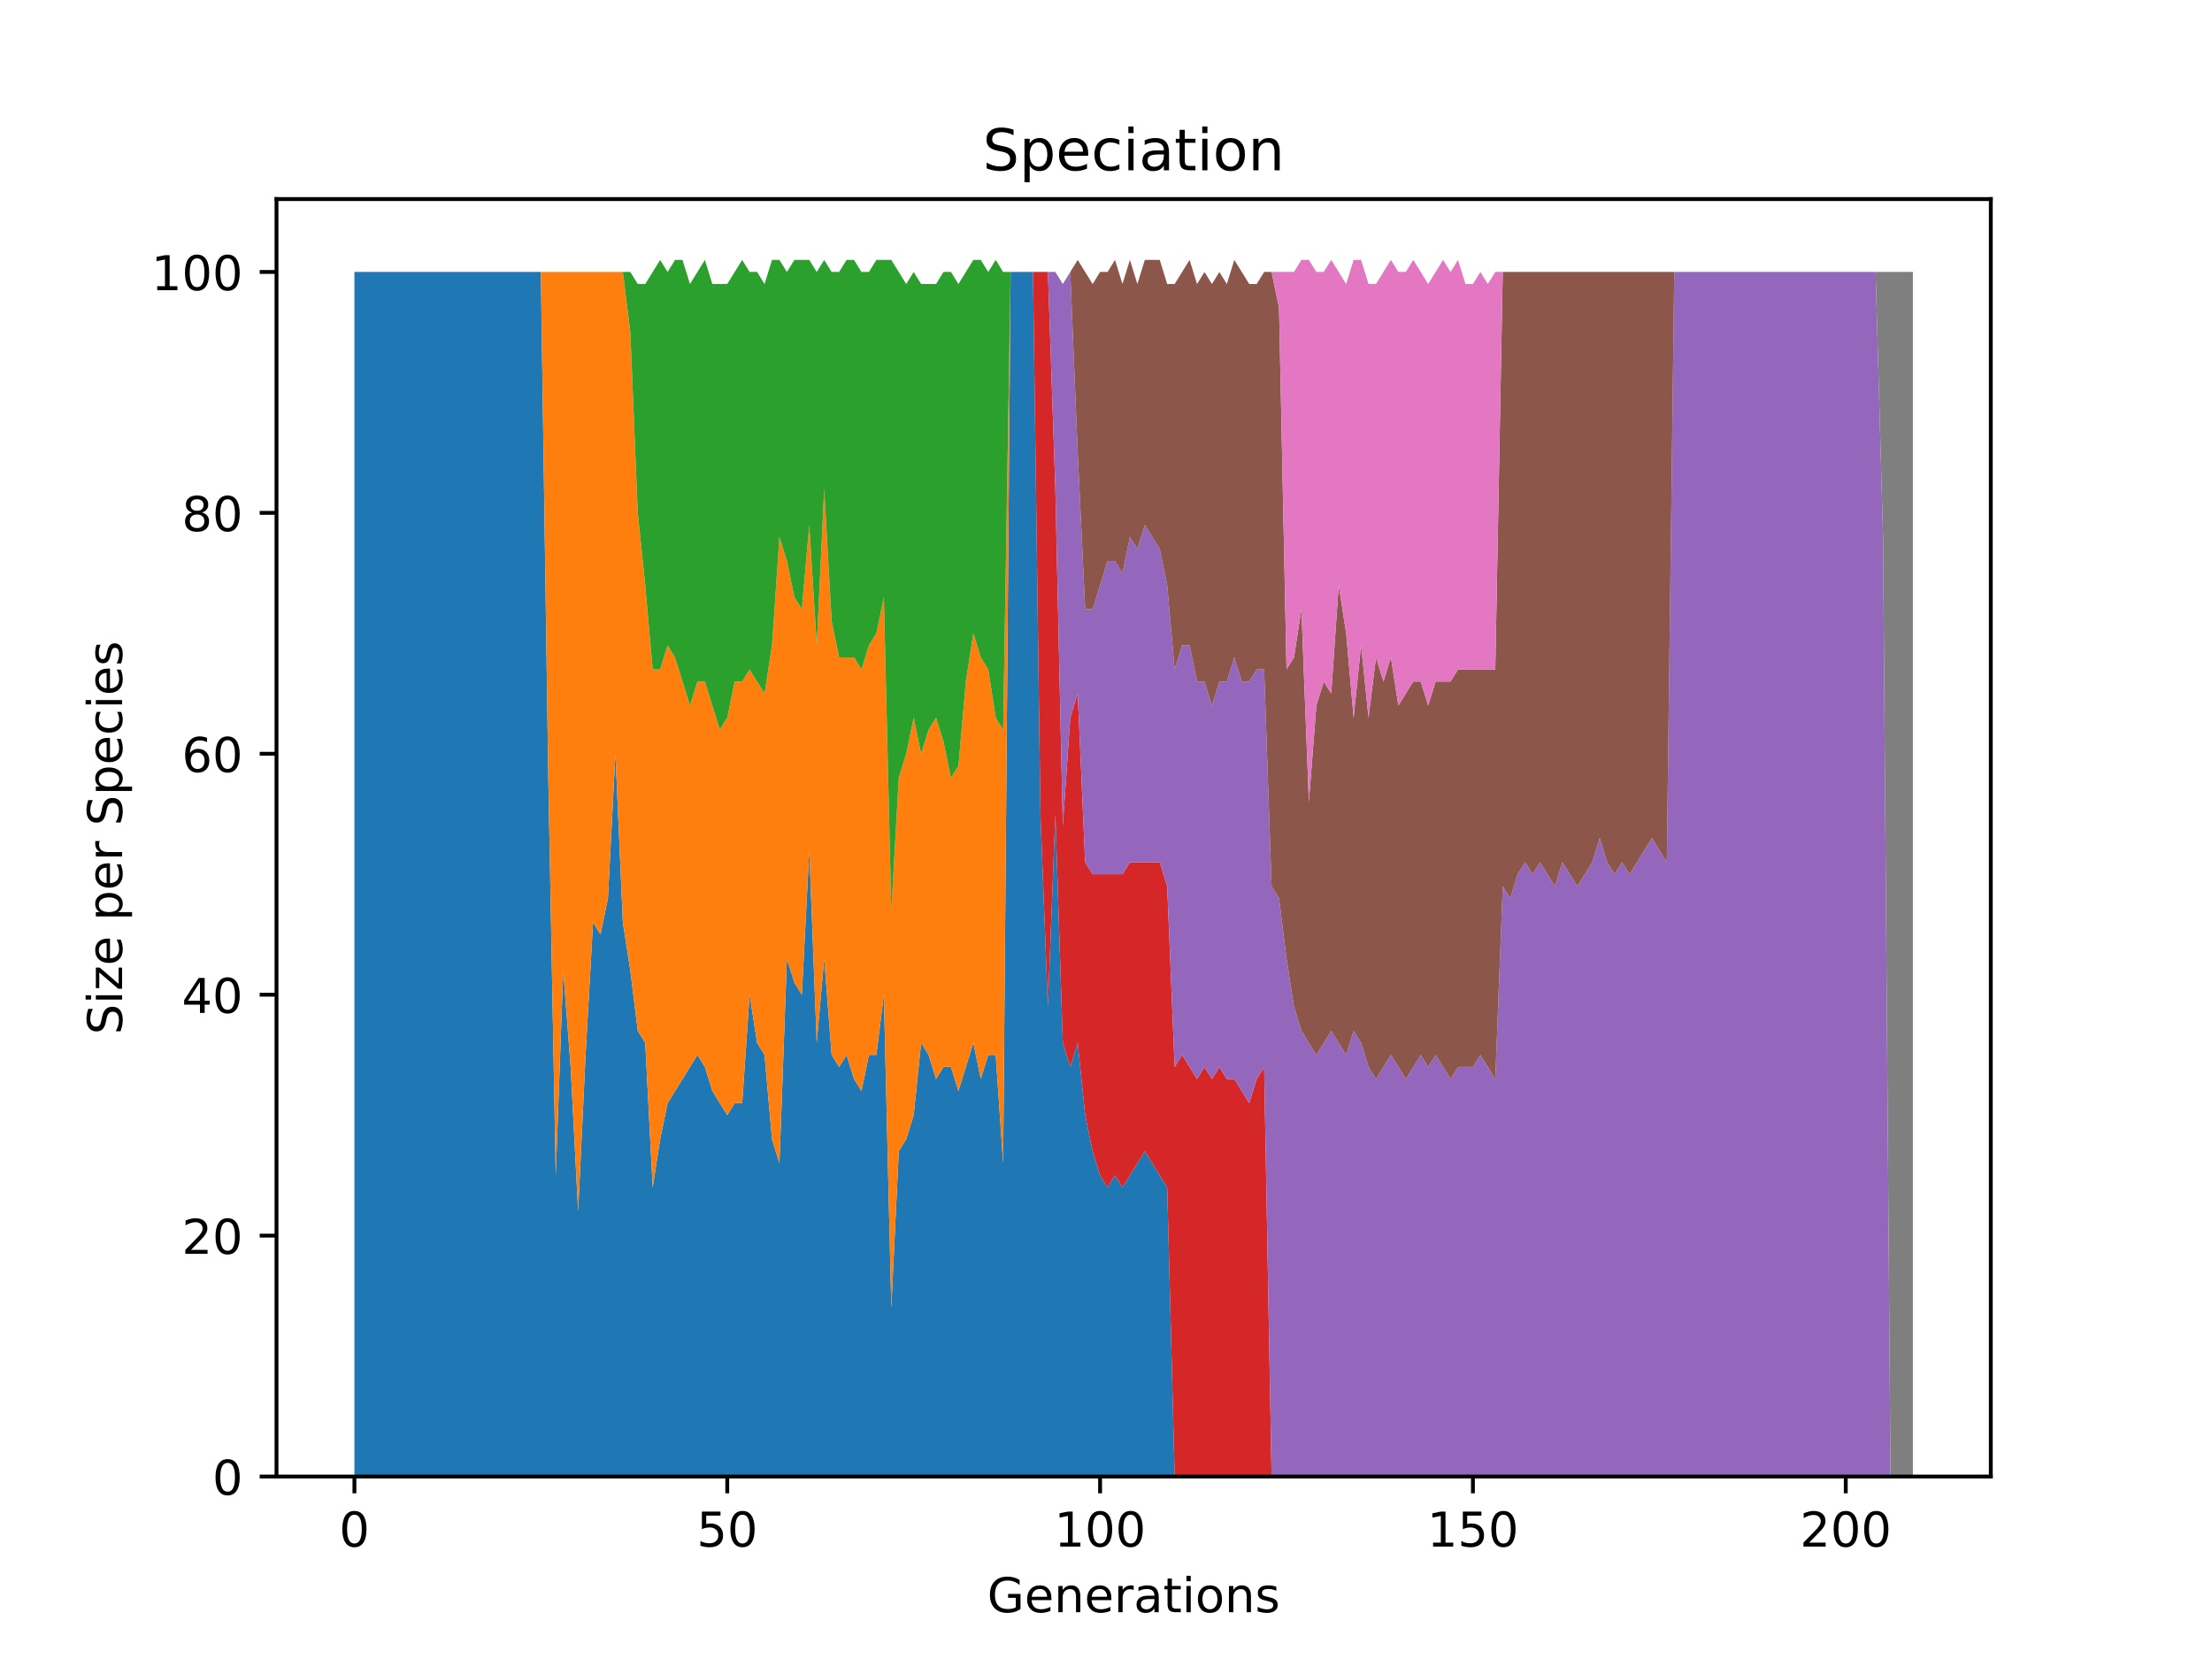 <?xml version="1.0" encoding="utf-8" standalone="no"?>
<!DOCTYPE svg PUBLIC "-//W3C//DTD SVG 1.1//EN"
  "http://www.w3.org/Graphics/SVG/1.1/DTD/svg11.dtd">
<!-- Created with matplotlib (https://matplotlib.org/) -->
<svg height="345.6pt" version="1.1" viewBox="0 0 460.8 345.6" width="460.8pt" xmlns="http://www.w3.org/2000/svg" xmlns:xlink="http://www.w3.org/1999/xlink">
 <defs>
  <style type="text/css">*{stroke-linecap:butt;stroke-linejoin:round;}</style>
 </defs>
 <g id="figure_1">
  <g id="patch_1">
   <path d="M 0 345.6 
L 460.8 345.6 
L 460.8 0 
L 0 0 
z
" style="fill:#ffffff;"/>
  </g>
  <g id="axes_1">
   <g id="patch_2">
    <path d="M 57.6 307.584 
L 414.72 307.584 
L 414.72 41.472 
L 57.6 41.472 
z
" style="fill:#ffffff;"/>
   </g>
   <g id="PolyCollection_1">
    <path clip-path="url(#pa7eeaa48f2)" d="M 73.833 56.653 
L 73.833 307.584 
L 75.386 307.584 
L 76.939 307.584 
L 78.493 307.584 
L 80.046 307.584 
L 81.6 307.584 
L 83.153 307.584 
L 84.706 307.584 
L 86.26 307.584 
L 87.813 307.584 
L 89.366 307.584 
L 90.92 307.584 
L 92.473 307.584 
L 94.027 307.584 
L 95.58 307.584 
L 97.133 307.584 
L 98.687 307.584 
L 100.24 307.584 
L 101.793 307.584 
L 103.347 307.584 
L 104.9 307.584 
L 106.454 307.584 
L 108.007 307.584 
L 109.56 307.584 
L 111.114 307.584 
L 112.667 307.584 
L 114.22 307.584 
L 115.774 307.584 
L 117.327 307.584 
L 118.88 307.584 
L 120.434 307.584 
L 121.987 307.584 
L 123.541 307.584 
L 125.094 307.584 
L 126.647 307.584 
L 128.201 307.584 
L 129.754 307.584 
L 131.307 307.584 
L 132.861 307.584 
L 134.414 307.584 
L 135.968 307.584 
L 137.521 307.584 
L 139.074 307.584 
L 140.628 307.584 
L 142.181 307.584 
L 143.734 307.584 
L 145.288 307.584 
L 146.841 307.584 
L 148.395 307.584 
L 149.948 307.584 
L 151.501 307.584 
L 153.055 307.584 
L 154.608 307.584 
L 156.161 307.584 
L 157.715 307.584 
L 159.268 307.584 
L 160.822 307.584 
L 162.375 307.584 
L 163.928 307.584 
L 165.482 307.584 
L 167.035 307.584 
L 168.588 307.584 
L 170.142 307.584 
L 171.695 307.584 
L 173.248 307.584 
L 174.802 307.584 
L 176.355 307.584 
L 177.909 307.584 
L 179.462 307.584 
L 181.015 307.584 
L 182.569 307.584 
L 184.122 307.584 
L 185.675 307.584 
L 187.229 307.584 
L 188.782 307.584 
L 190.336 307.584 
L 191.889 307.584 
L 193.442 307.584 
L 194.996 307.584 
L 196.549 307.584 
L 198.102 307.584 
L 199.656 307.584 
L 201.209 307.584 
L 202.763 307.584 
L 204.316 307.584 
L 205.869 307.584 
L 207.423 307.584 
L 208.976 307.584 
L 210.529 307.584 
L 212.083 307.584 
L 213.636 307.584 
L 215.189 307.584 
L 216.743 307.584 
L 218.296 307.584 
L 219.85 307.584 
L 221.403 307.584 
L 222.956 307.584 
L 224.51 307.584 
L 226.063 307.584 
L 227.616 307.584 
L 229.17 307.584 
L 230.723 307.584 
L 232.277 307.584 
L 233.83 307.584 
L 235.383 307.584 
L 236.937 307.584 
L 238.49 307.584 
L 240.043 307.584 
L 241.597 307.584 
L 243.15 307.584 
L 244.704 307.584 
L 246.257 307.584 
L 247.81 307.584 
L 249.364 307.584 
L 250.917 307.584 
L 252.47 307.584 
L 254.024 307.584 
L 255.577 307.584 
L 257.131 307.584 
L 258.684 307.584 
L 260.237 307.584 
L 261.791 307.584 
L 263.344 307.584 
L 264.897 307.584 
L 266.451 307.584 
L 268.004 307.584 
L 269.557 307.584 
L 271.111 307.584 
L 272.664 307.584 
L 274.218 307.584 
L 275.771 307.584 
L 277.324 307.584 
L 278.878 307.584 
L 280.431 307.584 
L 281.984 307.584 
L 283.538 307.584 
L 285.091 307.584 
L 286.645 307.584 
L 288.198 307.584 
L 289.751 307.584 
L 291.305 307.584 
L 292.858 307.584 
L 294.411 307.584 
L 295.965 307.584 
L 297.518 307.584 
L 299.072 307.584 
L 300.625 307.584 
L 302.178 307.584 
L 303.732 307.584 
L 305.285 307.584 
L 306.838 307.584 
L 308.392 307.584 
L 309.945 307.584 
L 311.498 307.584 
L 313.052 307.584 
L 314.605 307.584 
L 316.159 307.584 
L 317.712 307.584 
L 319.265 307.584 
L 320.819 307.584 
L 322.372 307.584 
L 323.925 307.584 
L 325.479 307.584 
L 327.032 307.584 
L 328.586 307.584 
L 330.139 307.584 
L 331.692 307.584 
L 333.246 307.584 
L 334.799 307.584 
L 336.352 307.584 
L 337.906 307.584 
L 339.459 307.584 
L 341.013 307.584 
L 342.566 307.584 
L 344.119 307.584 
L 345.673 307.584 
L 347.226 307.584 
L 348.779 307.584 
L 350.333 307.584 
L 351.886 307.584 
L 353.44 307.584 
L 354.993 307.584 
L 356.546 307.584 
L 358.1 307.584 
L 359.653 307.584 
L 361.206 307.584 
L 362.76 307.584 
L 364.313 307.584 
L 365.866 307.584 
L 367.42 307.584 
L 368.973 307.584 
L 370.527 307.584 
L 372.08 307.584 
L 373.633 307.584 
L 375.187 307.584 
L 376.74 307.584 
L 378.293 307.584 
L 379.847 307.584 
L 381.4 307.584 
L 382.954 307.584 
L 384.507 307.584 
L 386.06 307.584 
L 387.614 307.584 
L 389.167 307.584 
L 390.72 307.584 
L 392.274 307.584 
L 393.827 307.584 
L 395.381 307.584 
L 396.934 307.584 
L 398.487 307.584 
L 398.487 307.584 
L 398.487 307.584 
L 396.934 307.584 
L 395.381 307.584 
L 393.827 307.584 
L 392.274 307.584 
L 390.72 307.584 
L 389.167 307.584 
L 387.614 307.584 
L 386.06 307.584 
L 384.507 307.584 
L 382.954 307.584 
L 381.4 307.584 
L 379.847 307.584 
L 378.293 307.584 
L 376.74 307.584 
L 375.187 307.584 
L 373.633 307.584 
L 372.08 307.584 
L 370.527 307.584 
L 368.973 307.584 
L 367.42 307.584 
L 365.866 307.584 
L 364.313 307.584 
L 362.76 307.584 
L 361.206 307.584 
L 359.653 307.584 
L 358.1 307.584 
L 356.546 307.584 
L 354.993 307.584 
L 353.44 307.584 
L 351.886 307.584 
L 350.333 307.584 
L 348.779 307.584 
L 347.226 307.584 
L 345.673 307.584 
L 344.119 307.584 
L 342.566 307.584 
L 341.013 307.584 
L 339.459 307.584 
L 337.906 307.584 
L 336.352 307.584 
L 334.799 307.584 
L 333.246 307.584 
L 331.692 307.584 
L 330.139 307.584 
L 328.586 307.584 
L 327.032 307.584 
L 325.479 307.584 
L 323.925 307.584 
L 322.372 307.584 
L 320.819 307.584 
L 319.265 307.584 
L 317.712 307.584 
L 316.159 307.584 
L 314.605 307.584 
L 313.052 307.584 
L 311.498 307.584 
L 309.945 307.584 
L 308.392 307.584 
L 306.838 307.584 
L 305.285 307.584 
L 303.732 307.584 
L 302.178 307.584 
L 300.625 307.584 
L 299.072 307.584 
L 297.518 307.584 
L 295.965 307.584 
L 294.411 307.584 
L 292.858 307.584 
L 291.305 307.584 
L 289.751 307.584 
L 288.198 307.584 
L 286.645 307.584 
L 285.091 307.584 
L 283.538 307.584 
L 281.984 307.584 
L 280.431 307.584 
L 278.878 307.584 
L 277.324 307.584 
L 275.771 307.584 
L 274.218 307.584 
L 272.664 307.584 
L 271.111 307.584 
L 269.557 307.584 
L 268.004 307.584 
L 266.451 307.584 
L 264.897 307.584 
L 263.344 307.584 
L 261.791 307.584 
L 260.237 307.584 
L 258.684 307.584 
L 257.131 307.584 
L 255.577 307.584 
L 254.024 307.584 
L 252.47 307.584 
L 250.917 307.584 
L 249.364 307.584 
L 247.81 307.584 
L 246.257 307.584 
L 244.704 307.584 
L 243.15 247.361 
L 241.597 244.851 
L 240.043 242.342 
L 238.49 239.833 
L 236.937 242.342 
L 235.383 244.851 
L 233.83 247.361 
L 232.277 244.851 
L 230.723 247.361 
L 229.17 244.851 
L 227.616 239.833 
L 226.063 232.305 
L 224.51 217.249 
L 222.956 222.268 
L 221.403 217.249 
L 219.85 169.572 
L 218.296 209.721 
L 216.743 169.572 
L 215.189 56.653 
L 213.636 56.653 
L 212.083 56.653 
L 210.529 56.653 
L 208.976 242.342 
L 207.423 219.758 
L 205.869 219.758 
L 204.316 224.777 
L 202.763 217.249 
L 201.209 222.268 
L 199.656 227.286 
L 198.102 222.268 
L 196.549 222.268 
L 194.996 224.777 
L 193.442 219.758 
L 191.889 217.249 
L 190.336 232.305 
L 188.782 237.323 
L 187.229 239.833 
L 185.675 272.454 
L 184.122 207.212 
L 182.569 219.758 
L 181.015 219.758 
L 179.462 227.286 
L 177.909 224.777 
L 176.355 219.758 
L 174.802 222.268 
L 173.248 219.758 
L 171.695 199.684 
L 170.142 217.249 
L 168.588 177.1 
L 167.035 207.212 
L 165.482 204.702 
L 163.928 199.684 
L 162.375 242.342 
L 160.822 237.323 
L 159.268 219.758 
L 157.715 217.249 
L 156.161 207.212 
L 154.608 229.795 
L 153.055 229.795 
L 151.501 232.305 
L 149.948 229.795 
L 148.395 227.286 
L 146.841 222.268 
L 145.288 219.758 
L 143.734 222.268 
L 142.181 224.777 
L 140.628 227.286 
L 139.074 229.795 
L 137.521 237.323 
L 135.968 247.361 
L 134.414 217.249 
L 132.861 214.74 
L 131.307 202.193 
L 129.754 192.156 
L 128.201 157.026 
L 126.647 187.137 
L 125.094 194.665 
L 123.541 192.156 
L 121.987 219.758 
L 120.434 252.379 
L 118.88 222.268 
L 117.327 202.193 
L 115.774 244.851 
L 114.22 162.044 
L 112.667 56.653 
L 111.114 56.653 
L 109.56 56.653 
L 108.007 56.653 
L 106.454 56.653 
L 104.9 56.653 
L 103.347 56.653 
L 101.793 56.653 
L 100.24 56.653 
L 98.687 56.653 
L 97.133 56.653 
L 95.58 56.653 
L 94.027 56.653 
L 92.473 56.653 
L 90.92 56.653 
L 89.366 56.653 
L 87.813 56.653 
L 86.26 56.653 
L 84.706 56.653 
L 83.153 56.653 
L 81.6 56.653 
L 80.046 56.653 
L 78.493 56.653 
L 76.939 56.653 
L 75.386 56.653 
L 73.833 56.653 
z
" style="fill:#1f77b4;"/>
   </g>
   <g id="PolyCollection_2">
    <path clip-path="url(#pa7eeaa48f2)" d="M 73.833 56.653 
L 73.833 56.653 
L 75.386 56.653 
L 76.939 56.653 
L 78.493 56.653 
L 80.046 56.653 
L 81.6 56.653 
L 83.153 56.653 
L 84.706 56.653 
L 86.26 56.653 
L 87.813 56.653 
L 89.366 56.653 
L 90.92 56.653 
L 92.473 56.653 
L 94.027 56.653 
L 95.58 56.653 
L 97.133 56.653 
L 98.687 56.653 
L 100.24 56.653 
L 101.793 56.653 
L 103.347 56.653 
L 104.9 56.653 
L 106.454 56.653 
L 108.007 56.653 
L 109.56 56.653 
L 111.114 56.653 
L 112.667 56.653 
L 114.22 162.044 
L 115.774 244.851 
L 117.327 202.193 
L 118.88 222.268 
L 120.434 252.379 
L 121.987 219.758 
L 123.541 192.156 
L 125.094 194.665 
L 126.647 187.137 
L 128.201 157.026 
L 129.754 192.156 
L 131.307 202.193 
L 132.861 214.74 
L 134.414 217.249 
L 135.968 247.361 
L 137.521 237.323 
L 139.074 229.795 
L 140.628 227.286 
L 142.181 224.777 
L 143.734 222.268 
L 145.288 219.758 
L 146.841 222.268 
L 148.395 227.286 
L 149.948 229.795 
L 151.501 232.305 
L 153.055 229.795 
L 154.608 229.795 
L 156.161 207.212 
L 157.715 217.249 
L 159.268 219.758 
L 160.822 237.323 
L 162.375 242.342 
L 163.928 199.684 
L 165.482 204.702 
L 167.035 207.212 
L 168.588 177.1 
L 170.142 217.249 
L 171.695 199.684 
L 173.248 219.758 
L 174.802 222.268 
L 176.355 219.758 
L 177.909 224.777 
L 179.462 227.286 
L 181.015 219.758 
L 182.569 219.758 
L 184.122 207.212 
L 185.675 272.454 
L 187.229 239.833 
L 188.782 237.323 
L 190.336 232.305 
L 191.889 217.249 
L 193.442 219.758 
L 194.996 224.777 
L 196.549 222.268 
L 198.102 222.268 
L 199.656 227.286 
L 201.209 222.268 
L 202.763 217.249 
L 204.316 224.777 
L 205.869 219.758 
L 207.423 219.758 
L 208.976 242.342 
L 210.529 56.653 
L 212.083 56.653 
L 213.636 56.653 
L 215.189 56.653 
L 216.743 169.572 
L 218.296 209.721 
L 219.85 169.572 
L 221.403 217.249 
L 222.956 222.268 
L 224.51 217.249 
L 226.063 232.305 
L 227.616 239.833 
L 229.17 244.851 
L 230.723 247.361 
L 232.277 244.851 
L 233.83 247.361 
L 235.383 244.851 
L 236.937 242.342 
L 238.49 239.833 
L 240.043 242.342 
L 241.597 244.851 
L 243.15 247.361 
L 244.704 307.584 
L 246.257 307.584 
L 247.81 307.584 
L 249.364 307.584 
L 250.917 307.584 
L 252.47 307.584 
L 254.024 307.584 
L 255.577 307.584 
L 257.131 307.584 
L 258.684 307.584 
L 260.237 307.584 
L 261.791 307.584 
L 263.344 307.584 
L 264.897 307.584 
L 266.451 307.584 
L 268.004 307.584 
L 269.557 307.584 
L 271.111 307.584 
L 272.664 307.584 
L 274.218 307.584 
L 275.771 307.584 
L 277.324 307.584 
L 278.878 307.584 
L 280.431 307.584 
L 281.984 307.584 
L 283.538 307.584 
L 285.091 307.584 
L 286.645 307.584 
L 288.198 307.584 
L 289.751 307.584 
L 291.305 307.584 
L 292.858 307.584 
L 294.411 307.584 
L 295.965 307.584 
L 297.518 307.584 
L 299.072 307.584 
L 300.625 307.584 
L 302.178 307.584 
L 303.732 307.584 
L 305.285 307.584 
L 306.838 307.584 
L 308.392 307.584 
L 309.945 307.584 
L 311.498 307.584 
L 313.052 307.584 
L 314.605 307.584 
L 316.159 307.584 
L 317.712 307.584 
L 319.265 307.584 
L 320.819 307.584 
L 322.372 307.584 
L 323.925 307.584 
L 325.479 307.584 
L 327.032 307.584 
L 328.586 307.584 
L 330.139 307.584 
L 331.692 307.584 
L 333.246 307.584 
L 334.799 307.584 
L 336.352 307.584 
L 337.906 307.584 
L 339.459 307.584 
L 341.013 307.584 
L 342.566 307.584 
L 344.119 307.584 
L 345.673 307.584 
L 347.226 307.584 
L 348.779 307.584 
L 350.333 307.584 
L 351.886 307.584 
L 353.44 307.584 
L 354.993 307.584 
L 356.546 307.584 
L 358.1 307.584 
L 359.653 307.584 
L 361.206 307.584 
L 362.76 307.584 
L 364.313 307.584 
L 365.866 307.584 
L 367.42 307.584 
L 368.973 307.584 
L 370.527 307.584 
L 372.08 307.584 
L 373.633 307.584 
L 375.187 307.584 
L 376.74 307.584 
L 378.293 307.584 
L 379.847 307.584 
L 381.4 307.584 
L 382.954 307.584 
L 384.507 307.584 
L 386.06 307.584 
L 387.614 307.584 
L 389.167 307.584 
L 390.72 307.584 
L 392.274 307.584 
L 393.827 307.584 
L 395.381 307.584 
L 396.934 307.584 
L 398.487 307.584 
L 398.487 307.584 
L 398.487 307.584 
L 396.934 307.584 
L 395.381 307.584 
L 393.827 307.584 
L 392.274 307.584 
L 390.72 307.584 
L 389.167 307.584 
L 387.614 307.584 
L 386.06 307.584 
L 384.507 307.584 
L 382.954 307.584 
L 381.4 307.584 
L 379.847 307.584 
L 378.293 307.584 
L 376.74 307.584 
L 375.187 307.584 
L 373.633 307.584 
L 372.08 307.584 
L 370.527 307.584 
L 368.973 307.584 
L 367.42 307.584 
L 365.866 307.584 
L 364.313 307.584 
L 362.76 307.584 
L 361.206 307.584 
L 359.653 307.584 
L 358.1 307.584 
L 356.546 307.584 
L 354.993 307.584 
L 353.44 307.584 
L 351.886 307.584 
L 350.333 307.584 
L 348.779 307.584 
L 347.226 307.584 
L 345.673 307.584 
L 344.119 307.584 
L 342.566 307.584 
L 341.013 307.584 
L 339.459 307.584 
L 337.906 307.584 
L 336.352 307.584 
L 334.799 307.584 
L 333.246 307.584 
L 331.692 307.584 
L 330.139 307.584 
L 328.586 307.584 
L 327.032 307.584 
L 325.479 307.584 
L 323.925 307.584 
L 322.372 307.584 
L 320.819 307.584 
L 319.265 307.584 
L 317.712 307.584 
L 316.159 307.584 
L 314.605 307.584 
L 313.052 307.584 
L 311.498 307.584 
L 309.945 307.584 
L 308.392 307.584 
L 306.838 307.584 
L 305.285 307.584 
L 303.732 307.584 
L 302.178 307.584 
L 300.625 307.584 
L 299.072 307.584 
L 297.518 307.584 
L 295.965 307.584 
L 294.411 307.584 
L 292.858 307.584 
L 291.305 307.584 
L 289.751 307.584 
L 288.198 307.584 
L 286.645 307.584 
L 285.091 307.584 
L 283.538 307.584 
L 281.984 307.584 
L 280.431 307.584 
L 278.878 307.584 
L 277.324 307.584 
L 275.771 307.584 
L 274.218 307.584 
L 272.664 307.584 
L 271.111 307.584 
L 269.557 307.584 
L 268.004 307.584 
L 266.451 307.584 
L 264.897 307.584 
L 263.344 307.584 
L 261.791 307.584 
L 260.237 307.584 
L 258.684 307.584 
L 257.131 307.584 
L 255.577 307.584 
L 254.024 307.584 
L 252.47 307.584 
L 250.917 307.584 
L 249.364 307.584 
L 247.81 307.584 
L 246.257 307.584 
L 244.704 307.584 
L 243.15 247.361 
L 241.597 244.851 
L 240.043 242.342 
L 238.49 239.833 
L 236.937 242.342 
L 235.383 244.851 
L 233.83 247.361 
L 232.277 244.851 
L 230.723 247.361 
L 229.17 244.851 
L 227.616 239.833 
L 226.063 232.305 
L 224.51 217.249 
L 222.956 222.268 
L 221.403 217.249 
L 219.85 169.572 
L 218.296 209.721 
L 216.743 169.572 
L 215.189 56.653 
L 213.636 56.653 
L 212.083 56.653 
L 210.529 56.653 
L 208.976 152.007 
L 207.423 149.498 
L 205.869 139.46 
L 204.316 136.951 
L 202.763 131.933 
L 201.209 141.97 
L 199.656 159.535 
L 198.102 162.044 
L 196.549 154.516 
L 194.996 149.498 
L 193.442 152.007 
L 191.889 157.026 
L 190.336 149.498 
L 188.782 157.026 
L 187.229 162.044 
L 185.675 189.647 
L 184.122 124.405 
L 182.569 131.933 
L 181.015 134.442 
L 179.462 139.46 
L 177.909 136.951 
L 176.355 136.951 
L 174.802 136.951 
L 173.248 129.423 
L 171.695 101.821 
L 170.142 134.442 
L 168.588 109.349 
L 167.035 126.914 
L 165.482 124.405 
L 163.928 116.877 
L 162.375 111.858 
L 160.822 134.442 
L 159.268 144.479 
L 157.715 141.97 
L 156.161 139.46 
L 154.608 141.97 
L 153.055 141.97 
L 151.501 149.498 
L 149.948 152.007 
L 148.395 146.988 
L 146.841 141.97 
L 145.288 141.97 
L 143.734 146.988 
L 142.181 141.97 
L 140.628 136.951 
L 139.074 134.442 
L 137.521 139.46 
L 135.968 139.46 
L 134.414 121.895 
L 132.861 106.839 
L 131.307 69.2 
L 129.754 56.653 
L 128.201 56.653 
L 126.647 56.653 
L 125.094 56.653 
L 123.541 56.653 
L 121.987 56.653 
L 120.434 56.653 
L 118.88 56.653 
L 117.327 56.653 
L 115.774 56.653 
L 114.22 56.653 
L 112.667 56.653 
L 111.114 56.653 
L 109.56 56.653 
L 108.007 56.653 
L 106.454 56.653 
L 104.9 56.653 
L 103.347 56.653 
L 101.793 56.653 
L 100.24 56.653 
L 98.687 56.653 
L 97.133 56.653 
L 95.58 56.653 
L 94.027 56.653 
L 92.473 56.653 
L 90.92 56.653 
L 89.366 56.653 
L 87.813 56.653 
L 86.26 56.653 
L 84.706 56.653 
L 83.153 56.653 
L 81.6 56.653 
L 80.046 56.653 
L 78.493 56.653 
L 76.939 56.653 
L 75.386 56.653 
L 73.833 56.653 
z
" style="fill:#ff7f0e;"/>
   </g>
   <g id="PolyCollection_3">
    <path clip-path="url(#pa7eeaa48f2)" d="M 73.833 56.653 
L 73.833 56.653 
L 75.386 56.653 
L 76.939 56.653 
L 78.493 56.653 
L 80.046 56.653 
L 81.6 56.653 
L 83.153 56.653 
L 84.706 56.653 
L 86.26 56.653 
L 87.813 56.653 
L 89.366 56.653 
L 90.92 56.653 
L 92.473 56.653 
L 94.027 56.653 
L 95.58 56.653 
L 97.133 56.653 
L 98.687 56.653 
L 100.24 56.653 
L 101.793 56.653 
L 103.347 56.653 
L 104.9 56.653 
L 106.454 56.653 
L 108.007 56.653 
L 109.56 56.653 
L 111.114 56.653 
L 112.667 56.653 
L 114.22 56.653 
L 115.774 56.653 
L 117.327 56.653 
L 118.88 56.653 
L 120.434 56.653 
L 121.987 56.653 
L 123.541 56.653 
L 125.094 56.653 
L 126.647 56.653 
L 128.201 56.653 
L 129.754 56.653 
L 131.307 69.2 
L 132.861 106.839 
L 134.414 121.895 
L 135.968 139.46 
L 137.521 139.46 
L 139.074 134.442 
L 140.628 136.951 
L 142.181 141.97 
L 143.734 146.988 
L 145.288 141.97 
L 146.841 141.97 
L 148.395 146.988 
L 149.948 152.007 
L 151.501 149.498 
L 153.055 141.97 
L 154.608 141.97 
L 156.161 139.46 
L 157.715 141.97 
L 159.268 144.479 
L 160.822 134.442 
L 162.375 111.858 
L 163.928 116.877 
L 165.482 124.405 
L 167.035 126.914 
L 168.588 109.349 
L 170.142 134.442 
L 171.695 101.821 
L 173.248 129.423 
L 174.802 136.951 
L 176.355 136.951 
L 177.909 136.951 
L 179.462 139.46 
L 181.015 134.442 
L 182.569 131.933 
L 184.122 124.405 
L 185.675 189.647 
L 187.229 162.044 
L 188.782 157.026 
L 190.336 149.498 
L 191.889 157.026 
L 193.442 152.007 
L 194.996 149.498 
L 196.549 154.516 
L 198.102 162.044 
L 199.656 159.535 
L 201.209 141.97 
L 202.763 131.933 
L 204.316 136.951 
L 205.869 139.46 
L 207.423 149.498 
L 208.976 152.007 
L 210.529 56.653 
L 212.083 56.653 
L 213.636 56.653 
L 215.189 56.653 
L 216.743 169.572 
L 218.296 209.721 
L 219.85 169.572 
L 221.403 217.249 
L 222.956 222.268 
L 224.51 217.249 
L 226.063 232.305 
L 227.616 239.833 
L 229.17 244.851 
L 230.723 247.361 
L 232.277 244.851 
L 233.83 247.361 
L 235.383 244.851 
L 236.937 242.342 
L 238.49 239.833 
L 240.043 242.342 
L 241.597 244.851 
L 243.15 247.361 
L 244.704 307.584 
L 246.257 307.584 
L 247.81 307.584 
L 249.364 307.584 
L 250.917 307.584 
L 252.47 307.584 
L 254.024 307.584 
L 255.577 307.584 
L 257.131 307.584 
L 258.684 307.584 
L 260.237 307.584 
L 261.791 307.584 
L 263.344 307.584 
L 264.897 307.584 
L 266.451 307.584 
L 268.004 307.584 
L 269.557 307.584 
L 271.111 307.584 
L 272.664 307.584 
L 274.218 307.584 
L 275.771 307.584 
L 277.324 307.584 
L 278.878 307.584 
L 280.431 307.584 
L 281.984 307.584 
L 283.538 307.584 
L 285.091 307.584 
L 286.645 307.584 
L 288.198 307.584 
L 289.751 307.584 
L 291.305 307.584 
L 292.858 307.584 
L 294.411 307.584 
L 295.965 307.584 
L 297.518 307.584 
L 299.072 307.584 
L 300.625 307.584 
L 302.178 307.584 
L 303.732 307.584 
L 305.285 307.584 
L 306.838 307.584 
L 308.392 307.584 
L 309.945 307.584 
L 311.498 307.584 
L 313.052 307.584 
L 314.605 307.584 
L 316.159 307.584 
L 317.712 307.584 
L 319.265 307.584 
L 320.819 307.584 
L 322.372 307.584 
L 323.925 307.584 
L 325.479 307.584 
L 327.032 307.584 
L 328.586 307.584 
L 330.139 307.584 
L 331.692 307.584 
L 333.246 307.584 
L 334.799 307.584 
L 336.352 307.584 
L 337.906 307.584 
L 339.459 307.584 
L 341.013 307.584 
L 342.566 307.584 
L 344.119 307.584 
L 345.673 307.584 
L 347.226 307.584 
L 348.779 307.584 
L 350.333 307.584 
L 351.886 307.584 
L 353.44 307.584 
L 354.993 307.584 
L 356.546 307.584 
L 358.1 307.584 
L 359.653 307.584 
L 361.206 307.584 
L 362.76 307.584 
L 364.313 307.584 
L 365.866 307.584 
L 367.42 307.584 
L 368.973 307.584 
L 370.527 307.584 
L 372.08 307.584 
L 373.633 307.584 
L 375.187 307.584 
L 376.74 307.584 
L 378.293 307.584 
L 379.847 307.584 
L 381.4 307.584 
L 382.954 307.584 
L 384.507 307.584 
L 386.06 307.584 
L 387.614 307.584 
L 389.167 307.584 
L 390.72 307.584 
L 392.274 307.584 
L 393.827 307.584 
L 395.381 307.584 
L 396.934 307.584 
L 398.487 307.584 
L 398.487 307.584 
L 398.487 307.584 
L 396.934 307.584 
L 395.381 307.584 
L 393.827 307.584 
L 392.274 307.584 
L 390.72 307.584 
L 389.167 307.584 
L 387.614 307.584 
L 386.06 307.584 
L 384.507 307.584 
L 382.954 307.584 
L 381.4 307.584 
L 379.847 307.584 
L 378.293 307.584 
L 376.74 307.584 
L 375.187 307.584 
L 373.633 307.584 
L 372.08 307.584 
L 370.527 307.584 
L 368.973 307.584 
L 367.42 307.584 
L 365.866 307.584 
L 364.313 307.584 
L 362.76 307.584 
L 361.206 307.584 
L 359.653 307.584 
L 358.1 307.584 
L 356.546 307.584 
L 354.993 307.584 
L 353.44 307.584 
L 351.886 307.584 
L 350.333 307.584 
L 348.779 307.584 
L 347.226 307.584 
L 345.673 307.584 
L 344.119 307.584 
L 342.566 307.584 
L 341.013 307.584 
L 339.459 307.584 
L 337.906 307.584 
L 336.352 307.584 
L 334.799 307.584 
L 333.246 307.584 
L 331.692 307.584 
L 330.139 307.584 
L 328.586 307.584 
L 327.032 307.584 
L 325.479 307.584 
L 323.925 307.584 
L 322.372 307.584 
L 320.819 307.584 
L 319.265 307.584 
L 317.712 307.584 
L 316.159 307.584 
L 314.605 307.584 
L 313.052 307.584 
L 311.498 307.584 
L 309.945 307.584 
L 308.392 307.584 
L 306.838 307.584 
L 305.285 307.584 
L 303.732 307.584 
L 302.178 307.584 
L 300.625 307.584 
L 299.072 307.584 
L 297.518 307.584 
L 295.965 307.584 
L 294.411 307.584 
L 292.858 307.584 
L 291.305 307.584 
L 289.751 307.584 
L 288.198 307.584 
L 286.645 307.584 
L 285.091 307.584 
L 283.538 307.584 
L 281.984 307.584 
L 280.431 307.584 
L 278.878 307.584 
L 277.324 307.584 
L 275.771 307.584 
L 274.218 307.584 
L 272.664 307.584 
L 271.111 307.584 
L 269.557 307.584 
L 268.004 307.584 
L 266.451 307.584 
L 264.897 307.584 
L 263.344 307.584 
L 261.791 307.584 
L 260.237 307.584 
L 258.684 307.584 
L 257.131 307.584 
L 255.577 307.584 
L 254.024 307.584 
L 252.47 307.584 
L 250.917 307.584 
L 249.364 307.584 
L 247.81 307.584 
L 246.257 307.584 
L 244.704 307.584 
L 243.15 247.361 
L 241.597 244.851 
L 240.043 242.342 
L 238.49 239.833 
L 236.937 242.342 
L 235.383 244.851 
L 233.83 247.361 
L 232.277 244.851 
L 230.723 247.361 
L 229.17 244.851 
L 227.616 239.833 
L 226.063 232.305 
L 224.51 217.249 
L 222.956 222.268 
L 221.403 217.249 
L 219.85 169.572 
L 218.296 209.721 
L 216.743 169.572 
L 215.189 56.653 
L 213.636 56.653 
L 212.083 56.653 
L 210.529 56.653 
L 208.976 56.653 
L 207.423 54.144 
L 205.869 56.653 
L 204.316 54.144 
L 202.763 54.144 
L 201.209 56.653 
L 199.656 59.163 
L 198.102 56.653 
L 196.549 56.653 
L 194.996 59.163 
L 193.442 59.163 
L 191.889 59.163 
L 190.336 56.653 
L 188.782 59.163 
L 187.229 56.653 
L 185.675 54.144 
L 184.122 54.144 
L 182.569 54.144 
L 181.015 56.653 
L 179.462 56.653 
L 177.909 54.144 
L 176.355 54.144 
L 174.802 56.653 
L 173.248 56.653 
L 171.695 54.144 
L 170.142 56.653 
L 168.588 54.144 
L 167.035 54.144 
L 165.482 54.144 
L 163.928 56.653 
L 162.375 54.144 
L 160.822 54.144 
L 159.268 59.163 
L 157.715 56.653 
L 156.161 56.653 
L 154.608 54.144 
L 153.055 56.653 
L 151.501 59.163 
L 149.948 59.163 
L 148.395 59.163 
L 146.841 54.144 
L 145.288 56.653 
L 143.734 59.163 
L 142.181 54.144 
L 140.628 54.144 
L 139.074 56.653 
L 137.521 54.144 
L 135.968 56.653 
L 134.414 59.163 
L 132.861 59.163 
L 131.307 56.653 
L 129.754 56.653 
L 128.201 56.653 
L 126.647 56.653 
L 125.094 56.653 
L 123.541 56.653 
L 121.987 56.653 
L 120.434 56.653 
L 118.88 56.653 
L 117.327 56.653 
L 115.774 56.653 
L 114.22 56.653 
L 112.667 56.653 
L 111.114 56.653 
L 109.56 56.653 
L 108.007 56.653 
L 106.454 56.653 
L 104.9 56.653 
L 103.347 56.653 
L 101.793 56.653 
L 100.24 56.653 
L 98.687 56.653 
L 97.133 56.653 
L 95.58 56.653 
L 94.027 56.653 
L 92.473 56.653 
L 90.92 56.653 
L 89.366 56.653 
L 87.813 56.653 
L 86.26 56.653 
L 84.706 56.653 
L 83.153 56.653 
L 81.6 56.653 
L 80.046 56.653 
L 78.493 56.653 
L 76.939 56.653 
L 75.386 56.653 
L 73.833 56.653 
z
" style="fill:#2ca02c;"/>
   </g>
   <g id="PolyCollection_4">
    <path clip-path="url(#pa7eeaa48f2)" d="M 73.833 56.653 
L 73.833 56.653 
L 75.386 56.653 
L 76.939 56.653 
L 78.493 56.653 
L 80.046 56.653 
L 81.6 56.653 
L 83.153 56.653 
L 84.706 56.653 
L 86.26 56.653 
L 87.813 56.653 
L 89.366 56.653 
L 90.92 56.653 
L 92.473 56.653 
L 94.027 56.653 
L 95.58 56.653 
L 97.133 56.653 
L 98.687 56.653 
L 100.24 56.653 
L 101.793 56.653 
L 103.347 56.653 
L 104.9 56.653 
L 106.454 56.653 
L 108.007 56.653 
L 109.56 56.653 
L 111.114 56.653 
L 112.667 56.653 
L 114.22 56.653 
L 115.774 56.653 
L 117.327 56.653 
L 118.88 56.653 
L 120.434 56.653 
L 121.987 56.653 
L 123.541 56.653 
L 125.094 56.653 
L 126.647 56.653 
L 128.201 56.653 
L 129.754 56.653 
L 131.307 56.653 
L 132.861 59.163 
L 134.414 59.163 
L 135.968 56.653 
L 137.521 54.144 
L 139.074 56.653 
L 140.628 54.144 
L 142.181 54.144 
L 143.734 59.163 
L 145.288 56.653 
L 146.841 54.144 
L 148.395 59.163 
L 149.948 59.163 
L 151.501 59.163 
L 153.055 56.653 
L 154.608 54.144 
L 156.161 56.653 
L 157.715 56.653 
L 159.268 59.163 
L 160.822 54.144 
L 162.375 54.144 
L 163.928 56.653 
L 165.482 54.144 
L 167.035 54.144 
L 168.588 54.144 
L 170.142 56.653 
L 171.695 54.144 
L 173.248 56.653 
L 174.802 56.653 
L 176.355 54.144 
L 177.909 54.144 
L 179.462 56.653 
L 181.015 56.653 
L 182.569 54.144 
L 184.122 54.144 
L 185.675 54.144 
L 187.229 56.653 
L 188.782 59.163 
L 190.336 56.653 
L 191.889 59.163 
L 193.442 59.163 
L 194.996 59.163 
L 196.549 56.653 
L 198.102 56.653 
L 199.656 59.163 
L 201.209 56.653 
L 202.763 54.144 
L 204.316 54.144 
L 205.869 56.653 
L 207.423 54.144 
L 208.976 56.653 
L 210.529 56.653 
L 212.083 56.653 
L 213.636 56.653 
L 215.189 56.653 
L 216.743 169.572 
L 218.296 209.721 
L 219.85 169.572 
L 221.403 217.249 
L 222.956 222.268 
L 224.51 217.249 
L 226.063 232.305 
L 227.616 239.833 
L 229.17 244.851 
L 230.723 247.361 
L 232.277 244.851 
L 233.83 247.361 
L 235.383 244.851 
L 236.937 242.342 
L 238.49 239.833 
L 240.043 242.342 
L 241.597 244.851 
L 243.15 247.361 
L 244.704 307.584 
L 246.257 307.584 
L 247.81 307.584 
L 249.364 307.584 
L 250.917 307.584 
L 252.47 307.584 
L 254.024 307.584 
L 255.577 307.584 
L 257.131 307.584 
L 258.684 307.584 
L 260.237 307.584 
L 261.791 307.584 
L 263.344 307.584 
L 264.897 307.584 
L 266.451 307.584 
L 268.004 307.584 
L 269.557 307.584 
L 271.111 307.584 
L 272.664 307.584 
L 274.218 307.584 
L 275.771 307.584 
L 277.324 307.584 
L 278.878 307.584 
L 280.431 307.584 
L 281.984 307.584 
L 283.538 307.584 
L 285.091 307.584 
L 286.645 307.584 
L 288.198 307.584 
L 289.751 307.584 
L 291.305 307.584 
L 292.858 307.584 
L 294.411 307.584 
L 295.965 307.584 
L 297.518 307.584 
L 299.072 307.584 
L 300.625 307.584 
L 302.178 307.584 
L 303.732 307.584 
L 305.285 307.584 
L 306.838 307.584 
L 308.392 307.584 
L 309.945 307.584 
L 311.498 307.584 
L 313.052 307.584 
L 314.605 307.584 
L 316.159 307.584 
L 317.712 307.584 
L 319.265 307.584 
L 320.819 307.584 
L 322.372 307.584 
L 323.925 307.584 
L 325.479 307.584 
L 327.032 307.584 
L 328.586 307.584 
L 330.139 307.584 
L 331.692 307.584 
L 333.246 307.584 
L 334.799 307.584 
L 336.352 307.584 
L 337.906 307.584 
L 339.459 307.584 
L 341.013 307.584 
L 342.566 307.584 
L 344.119 307.584 
L 345.673 307.584 
L 347.226 307.584 
L 348.779 307.584 
L 350.333 307.584 
L 351.886 307.584 
L 353.44 307.584 
L 354.993 307.584 
L 356.546 307.584 
L 358.1 307.584 
L 359.653 307.584 
L 361.206 307.584 
L 362.76 307.584 
L 364.313 307.584 
L 365.866 307.584 
L 367.42 307.584 
L 368.973 307.584 
L 370.527 307.584 
L 372.08 307.584 
L 373.633 307.584 
L 375.187 307.584 
L 376.74 307.584 
L 378.293 307.584 
L 379.847 307.584 
L 381.4 307.584 
L 382.954 307.584 
L 384.507 307.584 
L 386.06 307.584 
L 387.614 307.584 
L 389.167 307.584 
L 390.72 307.584 
L 392.274 307.584 
L 393.827 307.584 
L 395.381 307.584 
L 396.934 307.584 
L 398.487 307.584 
L 398.487 307.584 
L 398.487 307.584 
L 396.934 307.584 
L 395.381 307.584 
L 393.827 307.584 
L 392.274 307.584 
L 390.72 307.584 
L 389.167 307.584 
L 387.614 307.584 
L 386.06 307.584 
L 384.507 307.584 
L 382.954 307.584 
L 381.4 307.584 
L 379.847 307.584 
L 378.293 307.584 
L 376.74 307.584 
L 375.187 307.584 
L 373.633 307.584 
L 372.08 307.584 
L 370.527 307.584 
L 368.973 307.584 
L 367.42 307.584 
L 365.866 307.584 
L 364.313 307.584 
L 362.76 307.584 
L 361.206 307.584 
L 359.653 307.584 
L 358.1 307.584 
L 356.546 307.584 
L 354.993 307.584 
L 353.44 307.584 
L 351.886 307.584 
L 350.333 307.584 
L 348.779 307.584 
L 347.226 307.584 
L 345.673 307.584 
L 344.119 307.584 
L 342.566 307.584 
L 341.013 307.584 
L 339.459 307.584 
L 337.906 307.584 
L 336.352 307.584 
L 334.799 307.584 
L 333.246 307.584 
L 331.692 307.584 
L 330.139 307.584 
L 328.586 307.584 
L 327.032 307.584 
L 325.479 307.584 
L 323.925 307.584 
L 322.372 307.584 
L 320.819 307.584 
L 319.265 307.584 
L 317.712 307.584 
L 316.159 307.584 
L 314.605 307.584 
L 313.052 307.584 
L 311.498 307.584 
L 309.945 307.584 
L 308.392 307.584 
L 306.838 307.584 
L 305.285 307.584 
L 303.732 307.584 
L 302.178 307.584 
L 300.625 307.584 
L 299.072 307.584 
L 297.518 307.584 
L 295.965 307.584 
L 294.411 307.584 
L 292.858 307.584 
L 291.305 307.584 
L 289.751 307.584 
L 288.198 307.584 
L 286.645 307.584 
L 285.091 307.584 
L 283.538 307.584 
L 281.984 307.584 
L 280.431 307.584 
L 278.878 307.584 
L 277.324 307.584 
L 275.771 307.584 
L 274.218 307.584 
L 272.664 307.584 
L 271.111 307.584 
L 269.557 307.584 
L 268.004 307.584 
L 266.451 307.584 
L 264.897 307.584 
L 263.344 222.268 
L 261.791 224.777 
L 260.237 229.795 
L 258.684 227.286 
L 257.131 224.777 
L 255.577 224.777 
L 254.024 222.268 
L 252.47 224.777 
L 250.917 222.268 
L 249.364 224.777 
L 247.81 222.268 
L 246.257 219.758 
L 244.704 222.268 
L 243.15 184.628 
L 241.597 179.609 
L 240.043 179.609 
L 238.49 179.609 
L 236.937 179.609 
L 235.383 179.609 
L 233.83 182.119 
L 232.277 182.119 
L 230.723 182.119 
L 229.17 182.119 
L 227.616 182.119 
L 226.063 179.609 
L 224.51 144.479 
L 222.956 149.498 
L 221.403 172.081 
L 219.85 101.821 
L 218.296 56.653 
L 216.743 56.653 
L 215.189 56.653 
L 213.636 56.653 
L 212.083 56.653 
L 210.529 56.653 
L 208.976 56.653 
L 207.423 54.144 
L 205.869 56.653 
L 204.316 54.144 
L 202.763 54.144 
L 201.209 56.653 
L 199.656 59.163 
L 198.102 56.653 
L 196.549 56.653 
L 194.996 59.163 
L 193.442 59.163 
L 191.889 59.163 
L 190.336 56.653 
L 188.782 59.163 
L 187.229 56.653 
L 185.675 54.144 
L 184.122 54.144 
L 182.569 54.144 
L 181.015 56.653 
L 179.462 56.653 
L 177.909 54.144 
L 176.355 54.144 
L 174.802 56.653 
L 173.248 56.653 
L 171.695 54.144 
L 170.142 56.653 
L 168.588 54.144 
L 167.035 54.144 
L 165.482 54.144 
L 163.928 56.653 
L 162.375 54.144 
L 160.822 54.144 
L 159.268 59.163 
L 157.715 56.653 
L 156.161 56.653 
L 154.608 54.144 
L 153.055 56.653 
L 151.501 59.163 
L 149.948 59.163 
L 148.395 59.163 
L 146.841 54.144 
L 145.288 56.653 
L 143.734 59.163 
L 142.181 54.144 
L 140.628 54.144 
L 139.074 56.653 
L 137.521 54.144 
L 135.968 56.653 
L 134.414 59.163 
L 132.861 59.163 
L 131.307 56.653 
L 129.754 56.653 
L 128.201 56.653 
L 126.647 56.653 
L 125.094 56.653 
L 123.541 56.653 
L 121.987 56.653 
L 120.434 56.653 
L 118.88 56.653 
L 117.327 56.653 
L 115.774 56.653 
L 114.22 56.653 
L 112.667 56.653 
L 111.114 56.653 
L 109.56 56.653 
L 108.007 56.653 
L 106.454 56.653 
L 104.9 56.653 
L 103.347 56.653 
L 101.793 56.653 
L 100.24 56.653 
L 98.687 56.653 
L 97.133 56.653 
L 95.58 56.653 
L 94.027 56.653 
L 92.473 56.653 
L 90.92 56.653 
L 89.366 56.653 
L 87.813 56.653 
L 86.26 56.653 
L 84.706 56.653 
L 83.153 56.653 
L 81.6 56.653 
L 80.046 56.653 
L 78.493 56.653 
L 76.939 56.653 
L 75.386 56.653 
L 73.833 56.653 
z
" style="fill:#d62728;"/>
   </g>
   <g id="PolyCollection_5">
    <path clip-path="url(#pa7eeaa48f2)" d="M 73.833 56.653 
L 73.833 56.653 
L 75.386 56.653 
L 76.939 56.653 
L 78.493 56.653 
L 80.046 56.653 
L 81.6 56.653 
L 83.153 56.653 
L 84.706 56.653 
L 86.26 56.653 
L 87.813 56.653 
L 89.366 56.653 
L 90.92 56.653 
L 92.473 56.653 
L 94.027 56.653 
L 95.58 56.653 
L 97.133 56.653 
L 98.687 56.653 
L 100.24 56.653 
L 101.793 56.653 
L 103.347 56.653 
L 104.9 56.653 
L 106.454 56.653 
L 108.007 56.653 
L 109.56 56.653 
L 111.114 56.653 
L 112.667 56.653 
L 114.22 56.653 
L 115.774 56.653 
L 117.327 56.653 
L 118.88 56.653 
L 120.434 56.653 
L 121.987 56.653 
L 123.541 56.653 
L 125.094 56.653 
L 126.647 56.653 
L 128.201 56.653 
L 129.754 56.653 
L 131.307 56.653 
L 132.861 59.163 
L 134.414 59.163 
L 135.968 56.653 
L 137.521 54.144 
L 139.074 56.653 
L 140.628 54.144 
L 142.181 54.144 
L 143.734 59.163 
L 145.288 56.653 
L 146.841 54.144 
L 148.395 59.163 
L 149.948 59.163 
L 151.501 59.163 
L 153.055 56.653 
L 154.608 54.144 
L 156.161 56.653 
L 157.715 56.653 
L 159.268 59.163 
L 160.822 54.144 
L 162.375 54.144 
L 163.928 56.653 
L 165.482 54.144 
L 167.035 54.144 
L 168.588 54.144 
L 170.142 56.653 
L 171.695 54.144 
L 173.248 56.653 
L 174.802 56.653 
L 176.355 54.144 
L 177.909 54.144 
L 179.462 56.653 
L 181.015 56.653 
L 182.569 54.144 
L 184.122 54.144 
L 185.675 54.144 
L 187.229 56.653 
L 188.782 59.163 
L 190.336 56.653 
L 191.889 59.163 
L 193.442 59.163 
L 194.996 59.163 
L 196.549 56.653 
L 198.102 56.653 
L 199.656 59.163 
L 201.209 56.653 
L 202.763 54.144 
L 204.316 54.144 
L 205.869 56.653 
L 207.423 54.144 
L 208.976 56.653 
L 210.529 56.653 
L 212.083 56.653 
L 213.636 56.653 
L 215.189 56.653 
L 216.743 56.653 
L 218.296 56.653 
L 219.85 101.821 
L 221.403 172.081 
L 222.956 149.498 
L 224.51 144.479 
L 226.063 179.609 
L 227.616 182.119 
L 229.17 182.119 
L 230.723 182.119 
L 232.277 182.119 
L 233.83 182.119 
L 235.383 179.609 
L 236.937 179.609 
L 238.49 179.609 
L 240.043 179.609 
L 241.597 179.609 
L 243.15 184.628 
L 244.704 222.268 
L 246.257 219.758 
L 247.81 222.268 
L 249.364 224.777 
L 250.917 222.268 
L 252.47 224.777 
L 254.024 222.268 
L 255.577 224.777 
L 257.131 224.777 
L 258.684 227.286 
L 260.237 229.795 
L 261.791 224.777 
L 263.344 222.268 
L 264.897 307.584 
L 266.451 307.584 
L 268.004 307.584 
L 269.557 307.584 
L 271.111 307.584 
L 272.664 307.584 
L 274.218 307.584 
L 275.771 307.584 
L 277.324 307.584 
L 278.878 307.584 
L 280.431 307.584 
L 281.984 307.584 
L 283.538 307.584 
L 285.091 307.584 
L 286.645 307.584 
L 288.198 307.584 
L 289.751 307.584 
L 291.305 307.584 
L 292.858 307.584 
L 294.411 307.584 
L 295.965 307.584 
L 297.518 307.584 
L 299.072 307.584 
L 300.625 307.584 
L 302.178 307.584 
L 303.732 307.584 
L 305.285 307.584 
L 306.838 307.584 
L 308.392 307.584 
L 309.945 307.584 
L 311.498 307.584 
L 313.052 307.584 
L 314.605 307.584 
L 316.159 307.584 
L 317.712 307.584 
L 319.265 307.584 
L 320.819 307.584 
L 322.372 307.584 
L 323.925 307.584 
L 325.479 307.584 
L 327.032 307.584 
L 328.586 307.584 
L 330.139 307.584 
L 331.692 307.584 
L 333.246 307.584 
L 334.799 307.584 
L 336.352 307.584 
L 337.906 307.584 
L 339.459 307.584 
L 341.013 307.584 
L 342.566 307.584 
L 344.119 307.584 
L 345.673 307.584 
L 347.226 307.584 
L 348.779 307.584 
L 350.333 307.584 
L 351.886 307.584 
L 353.44 307.584 
L 354.993 307.584 
L 356.546 307.584 
L 358.1 307.584 
L 359.653 307.584 
L 361.206 307.584 
L 362.76 307.584 
L 364.313 307.584 
L 365.866 307.584 
L 367.42 307.584 
L 368.973 307.584 
L 370.527 307.584 
L 372.08 307.584 
L 373.633 307.584 
L 375.187 307.584 
L 376.74 307.584 
L 378.293 307.584 
L 379.847 307.584 
L 381.4 307.584 
L 382.954 307.584 
L 384.507 307.584 
L 386.06 307.584 
L 387.614 307.584 
L 389.167 307.584 
L 390.72 307.584 
L 392.274 307.584 
L 393.827 307.584 
L 395.381 307.584 
L 396.934 307.584 
L 398.487 307.584 
L 398.487 307.584 
L 398.487 307.584 
L 396.934 307.584 
L 395.381 307.584 
L 393.827 307.584 
L 392.274 111.858 
L 390.72 56.653 
L 389.167 56.653 
L 387.614 56.653 
L 386.06 56.653 
L 384.507 56.653 
L 382.954 56.653 
L 381.4 56.653 
L 379.847 56.653 
L 378.293 56.653 
L 376.74 56.653 
L 375.187 56.653 
L 373.633 56.653 
L 372.08 56.653 
L 370.527 56.653 
L 368.973 56.653 
L 367.42 56.653 
L 365.866 56.653 
L 364.313 56.653 
L 362.76 56.653 
L 361.206 56.653 
L 359.653 56.653 
L 358.1 56.653 
L 356.546 56.653 
L 354.993 56.653 
L 353.44 56.653 
L 351.886 56.653 
L 350.333 56.653 
L 348.779 56.653 
L 347.226 179.609 
L 345.673 177.1 
L 344.119 174.591 
L 342.566 177.1 
L 341.013 179.609 
L 339.459 182.119 
L 337.906 179.609 
L 336.352 182.119 
L 334.799 179.609 
L 333.246 174.591 
L 331.692 179.609 
L 330.139 182.119 
L 328.586 184.628 
L 327.032 182.119 
L 325.479 179.609 
L 323.925 184.628 
L 322.372 182.119 
L 320.819 179.609 
L 319.265 182.119 
L 317.712 179.609 
L 316.159 182.119 
L 314.605 187.137 
L 313.052 184.628 
L 311.498 224.777 
L 309.945 222.268 
L 308.392 219.758 
L 306.838 222.268 
L 305.285 222.268 
L 303.732 222.268 
L 302.178 224.777 
L 300.625 222.268 
L 299.072 219.758 
L 297.518 222.268 
L 295.965 219.758 
L 294.411 222.268 
L 292.858 224.777 
L 291.305 222.268 
L 289.751 219.758 
L 288.198 222.268 
L 286.645 224.777 
L 285.091 222.268 
L 283.538 217.249 
L 281.984 214.74 
L 280.431 219.758 
L 278.878 217.249 
L 277.324 214.74 
L 275.771 217.249 
L 274.218 219.758 
L 272.664 217.249 
L 271.111 214.74 
L 269.557 209.721 
L 268.004 199.684 
L 266.451 187.137 
L 264.897 184.628 
L 263.344 139.46 
L 261.791 139.46 
L 260.237 141.97 
L 258.684 141.97 
L 257.131 136.951 
L 255.577 141.97 
L 254.024 141.97 
L 252.47 146.988 
L 250.917 141.97 
L 249.364 141.97 
L 247.81 134.442 
L 246.257 134.442 
L 244.704 139.46 
L 243.15 121.895 
L 241.597 114.367 
L 240.043 111.858 
L 238.49 109.349 
L 236.937 114.367 
L 235.383 111.858 
L 233.83 119.386 
L 232.277 116.877 
L 230.723 116.877 
L 229.17 121.895 
L 227.616 126.914 
L 226.063 126.914 
L 224.51 94.293 
L 222.956 56.653 
L 221.403 59.163 
L 219.85 56.653 
L 218.296 56.653 
L 216.743 56.653 
L 215.189 56.653 
L 213.636 56.653 
L 212.083 56.653 
L 210.529 56.653 
L 208.976 56.653 
L 207.423 54.144 
L 205.869 56.653 
L 204.316 54.144 
L 202.763 54.144 
L 201.209 56.653 
L 199.656 59.163 
L 198.102 56.653 
L 196.549 56.653 
L 194.996 59.163 
L 193.442 59.163 
L 191.889 59.163 
L 190.336 56.653 
L 188.782 59.163 
L 187.229 56.653 
L 185.675 54.144 
L 184.122 54.144 
L 182.569 54.144 
L 181.015 56.653 
L 179.462 56.653 
L 177.909 54.144 
L 176.355 54.144 
L 174.802 56.653 
L 173.248 56.653 
L 171.695 54.144 
L 170.142 56.653 
L 168.588 54.144 
L 167.035 54.144 
L 165.482 54.144 
L 163.928 56.653 
L 162.375 54.144 
L 160.822 54.144 
L 159.268 59.163 
L 157.715 56.653 
L 156.161 56.653 
L 154.608 54.144 
L 153.055 56.653 
L 151.501 59.163 
L 149.948 59.163 
L 148.395 59.163 
L 146.841 54.144 
L 145.288 56.653 
L 143.734 59.163 
L 142.181 54.144 
L 140.628 54.144 
L 139.074 56.653 
L 137.521 54.144 
L 135.968 56.653 
L 134.414 59.163 
L 132.861 59.163 
L 131.307 56.653 
L 129.754 56.653 
L 128.201 56.653 
L 126.647 56.653 
L 125.094 56.653 
L 123.541 56.653 
L 121.987 56.653 
L 120.434 56.653 
L 118.88 56.653 
L 117.327 56.653 
L 115.774 56.653 
L 114.22 56.653 
L 112.667 56.653 
L 111.114 56.653 
L 109.56 56.653 
L 108.007 56.653 
L 106.454 56.653 
L 104.9 56.653 
L 103.347 56.653 
L 101.793 56.653 
L 100.24 56.653 
L 98.687 56.653 
L 97.133 56.653 
L 95.58 56.653 
L 94.027 56.653 
L 92.473 56.653 
L 90.92 56.653 
L 89.366 56.653 
L 87.813 56.653 
L 86.26 56.653 
L 84.706 56.653 
L 83.153 56.653 
L 81.6 56.653 
L 80.046 56.653 
L 78.493 56.653 
L 76.939 56.653 
L 75.386 56.653 
L 73.833 56.653 
z
" style="fill:#9467bd;"/>
   </g>
   <g id="PolyCollection_6">
    <path clip-path="url(#pa7eeaa48f2)" d="M 73.833 56.653 
L 73.833 56.653 
L 75.386 56.653 
L 76.939 56.653 
L 78.493 56.653 
L 80.046 56.653 
L 81.6 56.653 
L 83.153 56.653 
L 84.706 56.653 
L 86.26 56.653 
L 87.813 56.653 
L 89.366 56.653 
L 90.92 56.653 
L 92.473 56.653 
L 94.027 56.653 
L 95.58 56.653 
L 97.133 56.653 
L 98.687 56.653 
L 100.24 56.653 
L 101.793 56.653 
L 103.347 56.653 
L 104.9 56.653 
L 106.454 56.653 
L 108.007 56.653 
L 109.56 56.653 
L 111.114 56.653 
L 112.667 56.653 
L 114.22 56.653 
L 115.774 56.653 
L 117.327 56.653 
L 118.88 56.653 
L 120.434 56.653 
L 121.987 56.653 
L 123.541 56.653 
L 125.094 56.653 
L 126.647 56.653 
L 128.201 56.653 
L 129.754 56.653 
L 131.307 56.653 
L 132.861 59.163 
L 134.414 59.163 
L 135.968 56.653 
L 137.521 54.144 
L 139.074 56.653 
L 140.628 54.144 
L 142.181 54.144 
L 143.734 59.163 
L 145.288 56.653 
L 146.841 54.144 
L 148.395 59.163 
L 149.948 59.163 
L 151.501 59.163 
L 153.055 56.653 
L 154.608 54.144 
L 156.161 56.653 
L 157.715 56.653 
L 159.268 59.163 
L 160.822 54.144 
L 162.375 54.144 
L 163.928 56.653 
L 165.482 54.144 
L 167.035 54.144 
L 168.588 54.144 
L 170.142 56.653 
L 171.695 54.144 
L 173.248 56.653 
L 174.802 56.653 
L 176.355 54.144 
L 177.909 54.144 
L 179.462 56.653 
L 181.015 56.653 
L 182.569 54.144 
L 184.122 54.144 
L 185.675 54.144 
L 187.229 56.653 
L 188.782 59.163 
L 190.336 56.653 
L 191.889 59.163 
L 193.442 59.163 
L 194.996 59.163 
L 196.549 56.653 
L 198.102 56.653 
L 199.656 59.163 
L 201.209 56.653 
L 202.763 54.144 
L 204.316 54.144 
L 205.869 56.653 
L 207.423 54.144 
L 208.976 56.653 
L 210.529 56.653 
L 212.083 56.653 
L 213.636 56.653 
L 215.189 56.653 
L 216.743 56.653 
L 218.296 56.653 
L 219.85 56.653 
L 221.403 59.163 
L 222.956 56.653 
L 224.51 94.293 
L 226.063 126.914 
L 227.616 126.914 
L 229.17 121.895 
L 230.723 116.877 
L 232.277 116.877 
L 233.83 119.386 
L 235.383 111.858 
L 236.937 114.367 
L 238.49 109.349 
L 240.043 111.858 
L 241.597 114.367 
L 243.15 121.895 
L 244.704 139.46 
L 246.257 134.442 
L 247.81 134.442 
L 249.364 141.97 
L 250.917 141.97 
L 252.47 146.988 
L 254.024 141.97 
L 255.577 141.97 
L 257.131 136.951 
L 258.684 141.97 
L 260.237 141.97 
L 261.791 139.46 
L 263.344 139.46 
L 264.897 184.628 
L 266.451 187.137 
L 268.004 199.684 
L 269.557 209.721 
L 271.111 214.74 
L 272.664 217.249 
L 274.218 219.758 
L 275.771 217.249 
L 277.324 214.74 
L 278.878 217.249 
L 280.431 219.758 
L 281.984 214.74 
L 283.538 217.249 
L 285.091 222.268 
L 286.645 224.777 
L 288.198 222.268 
L 289.751 219.758 
L 291.305 222.268 
L 292.858 224.777 
L 294.411 222.268 
L 295.965 219.758 
L 297.518 222.268 
L 299.072 219.758 
L 300.625 222.268 
L 302.178 224.777 
L 303.732 222.268 
L 305.285 222.268 
L 306.838 222.268 
L 308.392 219.758 
L 309.945 222.268 
L 311.498 224.777 
L 313.052 184.628 
L 314.605 187.137 
L 316.159 182.119 
L 317.712 179.609 
L 319.265 182.119 
L 320.819 179.609 
L 322.372 182.119 
L 323.925 184.628 
L 325.479 179.609 
L 327.032 182.119 
L 328.586 184.628 
L 330.139 182.119 
L 331.692 179.609 
L 333.246 174.591 
L 334.799 179.609 
L 336.352 182.119 
L 337.906 179.609 
L 339.459 182.119 
L 341.013 179.609 
L 342.566 177.1 
L 344.119 174.591 
L 345.673 177.1 
L 347.226 179.609 
L 348.779 56.653 
L 350.333 56.653 
L 351.886 56.653 
L 353.44 56.653 
L 354.993 56.653 
L 356.546 56.653 
L 358.1 56.653 
L 359.653 56.653 
L 361.206 56.653 
L 362.76 56.653 
L 364.313 56.653 
L 365.866 56.653 
L 367.42 56.653 
L 368.973 56.653 
L 370.527 56.653 
L 372.08 56.653 
L 373.633 56.653 
L 375.187 56.653 
L 376.74 56.653 
L 378.293 56.653 
L 379.847 56.653 
L 381.4 56.653 
L 382.954 56.653 
L 384.507 56.653 
L 386.06 56.653 
L 387.614 56.653 
L 389.167 56.653 
L 390.72 56.653 
L 392.274 111.858 
L 393.827 307.584 
L 395.381 307.584 
L 396.934 307.584 
L 398.487 307.584 
L 398.487 307.584 
L 398.487 307.584 
L 396.934 307.584 
L 395.381 307.584 
L 393.827 307.584 
L 392.274 111.858 
L 390.72 56.653 
L 389.167 56.653 
L 387.614 56.653 
L 386.06 56.653 
L 384.507 56.653 
L 382.954 56.653 
L 381.4 56.653 
L 379.847 56.653 
L 378.293 56.653 
L 376.74 56.653 
L 375.187 56.653 
L 373.633 56.653 
L 372.08 56.653 
L 370.527 56.653 
L 368.973 56.653 
L 367.42 56.653 
L 365.866 56.653 
L 364.313 56.653 
L 362.76 56.653 
L 361.206 56.653 
L 359.653 56.653 
L 358.1 56.653 
L 356.546 56.653 
L 354.993 56.653 
L 353.44 56.653 
L 351.886 56.653 
L 350.333 56.653 
L 348.779 56.653 
L 347.226 56.653 
L 345.673 56.653 
L 344.119 56.653 
L 342.566 56.653 
L 341.013 56.653 
L 339.459 56.653 
L 337.906 56.653 
L 336.352 56.653 
L 334.799 56.653 
L 333.246 56.653 
L 331.692 56.653 
L 330.139 56.653 
L 328.586 56.653 
L 327.032 56.653 
L 325.479 56.653 
L 323.925 56.653 
L 322.372 56.653 
L 320.819 56.653 
L 319.265 56.653 
L 317.712 56.653 
L 316.159 56.653 
L 314.605 56.653 
L 313.052 56.653 
L 311.498 139.46 
L 309.945 139.46 
L 308.392 139.46 
L 306.838 139.46 
L 305.285 139.46 
L 303.732 139.46 
L 302.178 141.97 
L 300.625 141.97 
L 299.072 141.97 
L 297.518 146.988 
L 295.965 141.97 
L 294.411 141.97 
L 292.858 144.479 
L 291.305 146.988 
L 289.751 136.951 
L 288.198 141.97 
L 286.645 136.951 
L 285.091 149.498 
L 283.538 134.442 
L 281.984 149.498 
L 280.431 131.933 
L 278.878 121.895 
L 277.324 144.479 
L 275.771 141.97 
L 274.218 146.988 
L 272.664 167.063 
L 271.111 126.914 
L 269.557 136.951 
L 268.004 139.46 
L 266.451 64.181 
L 264.897 56.653 
L 263.344 56.653 
L 261.791 59.163 
L 260.237 59.163 
L 258.684 56.653 
L 257.131 54.144 
L 255.577 59.163 
L 254.024 56.653 
L 252.47 59.163 
L 250.917 56.653 
L 249.364 59.163 
L 247.81 54.144 
L 246.257 56.653 
L 244.704 59.163 
L 243.15 59.163 
L 241.597 54.144 
L 240.043 54.144 
L 238.49 54.144 
L 236.937 59.163 
L 235.383 54.144 
L 233.83 59.163 
L 232.277 54.144 
L 230.723 56.653 
L 229.17 56.653 
L 227.616 59.163 
L 226.063 56.653 
L 224.51 54.144 
L 222.956 56.653 
L 221.403 59.163 
L 219.85 56.653 
L 218.296 56.653 
L 216.743 56.653 
L 215.189 56.653 
L 213.636 56.653 
L 212.083 56.653 
L 210.529 56.653 
L 208.976 56.653 
L 207.423 54.144 
L 205.869 56.653 
L 204.316 54.144 
L 202.763 54.144 
L 201.209 56.653 
L 199.656 59.163 
L 198.102 56.653 
L 196.549 56.653 
L 194.996 59.163 
L 193.442 59.163 
L 191.889 59.163 
L 190.336 56.653 
L 188.782 59.163 
L 187.229 56.653 
L 185.675 54.144 
L 184.122 54.144 
L 182.569 54.144 
L 181.015 56.653 
L 179.462 56.653 
L 177.909 54.144 
L 176.355 54.144 
L 174.802 56.653 
L 173.248 56.653 
L 171.695 54.144 
L 170.142 56.653 
L 168.588 54.144 
L 167.035 54.144 
L 165.482 54.144 
L 163.928 56.653 
L 162.375 54.144 
L 160.822 54.144 
L 159.268 59.163 
L 157.715 56.653 
L 156.161 56.653 
L 154.608 54.144 
L 153.055 56.653 
L 151.501 59.163 
L 149.948 59.163 
L 148.395 59.163 
L 146.841 54.144 
L 145.288 56.653 
L 143.734 59.163 
L 142.181 54.144 
L 140.628 54.144 
L 139.074 56.653 
L 137.521 54.144 
L 135.968 56.653 
L 134.414 59.163 
L 132.861 59.163 
L 131.307 56.653 
L 129.754 56.653 
L 128.201 56.653 
L 126.647 56.653 
L 125.094 56.653 
L 123.541 56.653 
L 121.987 56.653 
L 120.434 56.653 
L 118.88 56.653 
L 117.327 56.653 
L 115.774 56.653 
L 114.22 56.653 
L 112.667 56.653 
L 111.114 56.653 
L 109.56 56.653 
L 108.007 56.653 
L 106.454 56.653 
L 104.9 56.653 
L 103.347 56.653 
L 101.793 56.653 
L 100.24 56.653 
L 98.687 56.653 
L 97.133 56.653 
L 95.58 56.653 
L 94.027 56.653 
L 92.473 56.653 
L 90.92 56.653 
L 89.366 56.653 
L 87.813 56.653 
L 86.26 56.653 
L 84.706 56.653 
L 83.153 56.653 
L 81.6 56.653 
L 80.046 56.653 
L 78.493 56.653 
L 76.939 56.653 
L 75.386 56.653 
L 73.833 56.653 
z
" style="fill:#8c564b;"/>
   </g>
   <g id="PolyCollection_7">
    <path clip-path="url(#pa7eeaa48f2)" d="M 73.833 56.653 
L 73.833 56.653 
L 75.386 56.653 
L 76.939 56.653 
L 78.493 56.653 
L 80.046 56.653 
L 81.6 56.653 
L 83.153 56.653 
L 84.706 56.653 
L 86.26 56.653 
L 87.813 56.653 
L 89.366 56.653 
L 90.92 56.653 
L 92.473 56.653 
L 94.027 56.653 
L 95.58 56.653 
L 97.133 56.653 
L 98.687 56.653 
L 100.24 56.653 
L 101.793 56.653 
L 103.347 56.653 
L 104.9 56.653 
L 106.454 56.653 
L 108.007 56.653 
L 109.56 56.653 
L 111.114 56.653 
L 112.667 56.653 
L 114.22 56.653 
L 115.774 56.653 
L 117.327 56.653 
L 118.88 56.653 
L 120.434 56.653 
L 121.987 56.653 
L 123.541 56.653 
L 125.094 56.653 
L 126.647 56.653 
L 128.201 56.653 
L 129.754 56.653 
L 131.307 56.653 
L 132.861 59.163 
L 134.414 59.163 
L 135.968 56.653 
L 137.521 54.144 
L 139.074 56.653 
L 140.628 54.144 
L 142.181 54.144 
L 143.734 59.163 
L 145.288 56.653 
L 146.841 54.144 
L 148.395 59.163 
L 149.948 59.163 
L 151.501 59.163 
L 153.055 56.653 
L 154.608 54.144 
L 156.161 56.653 
L 157.715 56.653 
L 159.268 59.163 
L 160.822 54.144 
L 162.375 54.144 
L 163.928 56.653 
L 165.482 54.144 
L 167.035 54.144 
L 168.588 54.144 
L 170.142 56.653 
L 171.695 54.144 
L 173.248 56.653 
L 174.802 56.653 
L 176.355 54.144 
L 177.909 54.144 
L 179.462 56.653 
L 181.015 56.653 
L 182.569 54.144 
L 184.122 54.144 
L 185.675 54.144 
L 187.229 56.653 
L 188.782 59.163 
L 190.336 56.653 
L 191.889 59.163 
L 193.442 59.163 
L 194.996 59.163 
L 196.549 56.653 
L 198.102 56.653 
L 199.656 59.163 
L 201.209 56.653 
L 202.763 54.144 
L 204.316 54.144 
L 205.869 56.653 
L 207.423 54.144 
L 208.976 56.653 
L 210.529 56.653 
L 212.083 56.653 
L 213.636 56.653 
L 215.189 56.653 
L 216.743 56.653 
L 218.296 56.653 
L 219.85 56.653 
L 221.403 59.163 
L 222.956 56.653 
L 224.51 54.144 
L 226.063 56.653 
L 227.616 59.163 
L 229.17 56.653 
L 230.723 56.653 
L 232.277 54.144 
L 233.83 59.163 
L 235.383 54.144 
L 236.937 59.163 
L 238.49 54.144 
L 240.043 54.144 
L 241.597 54.144 
L 243.15 59.163 
L 244.704 59.163 
L 246.257 56.653 
L 247.81 54.144 
L 249.364 59.163 
L 250.917 56.653 
L 252.47 59.163 
L 254.024 56.653 
L 255.577 59.163 
L 257.131 54.144 
L 258.684 56.653 
L 260.237 59.163 
L 261.791 59.163 
L 263.344 56.653 
L 264.897 56.653 
L 266.451 64.181 
L 268.004 139.46 
L 269.557 136.951 
L 271.111 126.914 
L 272.664 167.063 
L 274.218 146.988 
L 275.771 141.97 
L 277.324 144.479 
L 278.878 121.895 
L 280.431 131.933 
L 281.984 149.498 
L 283.538 134.442 
L 285.091 149.498 
L 286.645 136.951 
L 288.198 141.97 
L 289.751 136.951 
L 291.305 146.988 
L 292.858 144.479 
L 294.411 141.97 
L 295.965 141.97 
L 297.518 146.988 
L 299.072 141.97 
L 300.625 141.97 
L 302.178 141.97 
L 303.732 139.46 
L 305.285 139.46 
L 306.838 139.46 
L 308.392 139.46 
L 309.945 139.46 
L 311.498 139.46 
L 313.052 56.653 
L 314.605 56.653 
L 316.159 56.653 
L 317.712 56.653 
L 319.265 56.653 
L 320.819 56.653 
L 322.372 56.653 
L 323.925 56.653 
L 325.479 56.653 
L 327.032 56.653 
L 328.586 56.653 
L 330.139 56.653 
L 331.692 56.653 
L 333.246 56.653 
L 334.799 56.653 
L 336.352 56.653 
L 337.906 56.653 
L 339.459 56.653 
L 341.013 56.653 
L 342.566 56.653 
L 344.119 56.653 
L 345.673 56.653 
L 347.226 56.653 
L 348.779 56.653 
L 350.333 56.653 
L 351.886 56.653 
L 353.44 56.653 
L 354.993 56.653 
L 356.546 56.653 
L 358.1 56.653 
L 359.653 56.653 
L 361.206 56.653 
L 362.76 56.653 
L 364.313 56.653 
L 365.866 56.653 
L 367.42 56.653 
L 368.973 56.653 
L 370.527 56.653 
L 372.08 56.653 
L 373.633 56.653 
L 375.187 56.653 
L 376.74 56.653 
L 378.293 56.653 
L 379.847 56.653 
L 381.4 56.653 
L 382.954 56.653 
L 384.507 56.653 
L 386.06 56.653 
L 387.614 56.653 
L 389.167 56.653 
L 390.72 56.653 
L 392.274 111.858 
L 393.827 307.584 
L 395.381 307.584 
L 396.934 307.584 
L 398.487 307.584 
L 398.487 307.584 
L 398.487 307.584 
L 396.934 307.584 
L 395.381 307.584 
L 393.827 307.584 
L 392.274 111.858 
L 390.72 56.653 
L 389.167 56.653 
L 387.614 56.653 
L 386.06 56.653 
L 384.507 56.653 
L 382.954 56.653 
L 381.4 56.653 
L 379.847 56.653 
L 378.293 56.653 
L 376.74 56.653 
L 375.187 56.653 
L 373.633 56.653 
L 372.08 56.653 
L 370.527 56.653 
L 368.973 56.653 
L 367.42 56.653 
L 365.866 56.653 
L 364.313 56.653 
L 362.76 56.653 
L 361.206 56.653 
L 359.653 56.653 
L 358.1 56.653 
L 356.546 56.653 
L 354.993 56.653 
L 353.44 56.653 
L 351.886 56.653 
L 350.333 56.653 
L 348.779 56.653 
L 347.226 56.653 
L 345.673 56.653 
L 344.119 56.653 
L 342.566 56.653 
L 341.013 56.653 
L 339.459 56.653 
L 337.906 56.653 
L 336.352 56.653 
L 334.799 56.653 
L 333.246 56.653 
L 331.692 56.653 
L 330.139 56.653 
L 328.586 56.653 
L 327.032 56.653 
L 325.479 56.653 
L 323.925 56.653 
L 322.372 56.653 
L 320.819 56.653 
L 319.265 56.653 
L 317.712 56.653 
L 316.159 56.653 
L 314.605 56.653 
L 313.052 56.653 
L 311.498 56.653 
L 309.945 59.163 
L 308.392 56.653 
L 306.838 59.163 
L 305.285 59.163 
L 303.732 54.144 
L 302.178 56.653 
L 300.625 54.144 
L 299.072 56.653 
L 297.518 59.163 
L 295.965 56.653 
L 294.411 54.144 
L 292.858 56.653 
L 291.305 56.653 
L 289.751 54.144 
L 288.198 56.653 
L 286.645 59.163 
L 285.091 59.163 
L 283.538 54.144 
L 281.984 54.144 
L 280.431 59.163 
L 278.878 56.653 
L 277.324 54.144 
L 275.771 56.653 
L 274.218 56.653 
L 272.664 54.144 
L 271.111 54.144 
L 269.557 56.653 
L 268.004 56.653 
L 266.451 56.653 
L 264.897 56.653 
L 263.344 56.653 
L 261.791 59.163 
L 260.237 59.163 
L 258.684 56.653 
L 257.131 54.144 
L 255.577 59.163 
L 254.024 56.653 
L 252.47 59.163 
L 250.917 56.653 
L 249.364 59.163 
L 247.81 54.144 
L 246.257 56.653 
L 244.704 59.163 
L 243.15 59.163 
L 241.597 54.144 
L 240.043 54.144 
L 238.49 54.144 
L 236.937 59.163 
L 235.383 54.144 
L 233.83 59.163 
L 232.277 54.144 
L 230.723 56.653 
L 229.17 56.653 
L 227.616 59.163 
L 226.063 56.653 
L 224.51 54.144 
L 222.956 56.653 
L 221.403 59.163 
L 219.85 56.653 
L 218.296 56.653 
L 216.743 56.653 
L 215.189 56.653 
L 213.636 56.653 
L 212.083 56.653 
L 210.529 56.653 
L 208.976 56.653 
L 207.423 54.144 
L 205.869 56.653 
L 204.316 54.144 
L 202.763 54.144 
L 201.209 56.653 
L 199.656 59.163 
L 198.102 56.653 
L 196.549 56.653 
L 194.996 59.163 
L 193.442 59.163 
L 191.889 59.163 
L 190.336 56.653 
L 188.782 59.163 
L 187.229 56.653 
L 185.675 54.144 
L 184.122 54.144 
L 182.569 54.144 
L 181.015 56.653 
L 179.462 56.653 
L 177.909 54.144 
L 176.355 54.144 
L 174.802 56.653 
L 173.248 56.653 
L 171.695 54.144 
L 170.142 56.653 
L 168.588 54.144 
L 167.035 54.144 
L 165.482 54.144 
L 163.928 56.653 
L 162.375 54.144 
L 160.822 54.144 
L 159.268 59.163 
L 157.715 56.653 
L 156.161 56.653 
L 154.608 54.144 
L 153.055 56.653 
L 151.501 59.163 
L 149.948 59.163 
L 148.395 59.163 
L 146.841 54.144 
L 145.288 56.653 
L 143.734 59.163 
L 142.181 54.144 
L 140.628 54.144 
L 139.074 56.653 
L 137.521 54.144 
L 135.968 56.653 
L 134.414 59.163 
L 132.861 59.163 
L 131.307 56.653 
L 129.754 56.653 
L 128.201 56.653 
L 126.647 56.653 
L 125.094 56.653 
L 123.541 56.653 
L 121.987 56.653 
L 120.434 56.653 
L 118.88 56.653 
L 117.327 56.653 
L 115.774 56.653 
L 114.22 56.653 
L 112.667 56.653 
L 111.114 56.653 
L 109.56 56.653 
L 108.007 56.653 
L 106.454 56.653 
L 104.9 56.653 
L 103.347 56.653 
L 101.793 56.653 
L 100.24 56.653 
L 98.687 56.653 
L 97.133 56.653 
L 95.58 56.653 
L 94.027 56.653 
L 92.473 56.653 
L 90.92 56.653 
L 89.366 56.653 
L 87.813 56.653 
L 86.26 56.653 
L 84.706 56.653 
L 83.153 56.653 
L 81.6 56.653 
L 80.046 56.653 
L 78.493 56.653 
L 76.939 56.653 
L 75.386 56.653 
L 73.833 56.653 
z
" style="fill:#e377c2;"/>
   </g>
   <g id="PolyCollection_8">
    <path clip-path="url(#pa7eeaa48f2)" d="M 73.833 56.653 
L 73.833 56.653 
L 75.386 56.653 
L 76.939 56.653 
L 78.493 56.653 
L 80.046 56.653 
L 81.6 56.653 
L 83.153 56.653 
L 84.706 56.653 
L 86.26 56.653 
L 87.813 56.653 
L 89.366 56.653 
L 90.92 56.653 
L 92.473 56.653 
L 94.027 56.653 
L 95.58 56.653 
L 97.133 56.653 
L 98.687 56.653 
L 100.24 56.653 
L 101.793 56.653 
L 103.347 56.653 
L 104.9 56.653 
L 106.454 56.653 
L 108.007 56.653 
L 109.56 56.653 
L 111.114 56.653 
L 112.667 56.653 
L 114.22 56.653 
L 115.774 56.653 
L 117.327 56.653 
L 118.88 56.653 
L 120.434 56.653 
L 121.987 56.653 
L 123.541 56.653 
L 125.094 56.653 
L 126.647 56.653 
L 128.201 56.653 
L 129.754 56.653 
L 131.307 56.653 
L 132.861 59.163 
L 134.414 59.163 
L 135.968 56.653 
L 137.521 54.144 
L 139.074 56.653 
L 140.628 54.144 
L 142.181 54.144 
L 143.734 59.163 
L 145.288 56.653 
L 146.841 54.144 
L 148.395 59.163 
L 149.948 59.163 
L 151.501 59.163 
L 153.055 56.653 
L 154.608 54.144 
L 156.161 56.653 
L 157.715 56.653 
L 159.268 59.163 
L 160.822 54.144 
L 162.375 54.144 
L 163.928 56.653 
L 165.482 54.144 
L 167.035 54.144 
L 168.588 54.144 
L 170.142 56.653 
L 171.695 54.144 
L 173.248 56.653 
L 174.802 56.653 
L 176.355 54.144 
L 177.909 54.144 
L 179.462 56.653 
L 181.015 56.653 
L 182.569 54.144 
L 184.122 54.144 
L 185.675 54.144 
L 187.229 56.653 
L 188.782 59.163 
L 190.336 56.653 
L 191.889 59.163 
L 193.442 59.163 
L 194.996 59.163 
L 196.549 56.653 
L 198.102 56.653 
L 199.656 59.163 
L 201.209 56.653 
L 202.763 54.144 
L 204.316 54.144 
L 205.869 56.653 
L 207.423 54.144 
L 208.976 56.653 
L 210.529 56.653 
L 212.083 56.653 
L 213.636 56.653 
L 215.189 56.653 
L 216.743 56.653 
L 218.296 56.653 
L 219.85 56.653 
L 221.403 59.163 
L 222.956 56.653 
L 224.51 54.144 
L 226.063 56.653 
L 227.616 59.163 
L 229.17 56.653 
L 230.723 56.653 
L 232.277 54.144 
L 233.83 59.163 
L 235.383 54.144 
L 236.937 59.163 
L 238.49 54.144 
L 240.043 54.144 
L 241.597 54.144 
L 243.15 59.163 
L 244.704 59.163 
L 246.257 56.653 
L 247.81 54.144 
L 249.364 59.163 
L 250.917 56.653 
L 252.47 59.163 
L 254.024 56.653 
L 255.577 59.163 
L 257.131 54.144 
L 258.684 56.653 
L 260.237 59.163 
L 261.791 59.163 
L 263.344 56.653 
L 264.897 56.653 
L 266.451 56.653 
L 268.004 56.653 
L 269.557 56.653 
L 271.111 54.144 
L 272.664 54.144 
L 274.218 56.653 
L 275.771 56.653 
L 277.324 54.144 
L 278.878 56.653 
L 280.431 59.163 
L 281.984 54.144 
L 283.538 54.144 
L 285.091 59.163 
L 286.645 59.163 
L 288.198 56.653 
L 289.751 54.144 
L 291.305 56.653 
L 292.858 56.653 
L 294.411 54.144 
L 295.965 56.653 
L 297.518 59.163 
L 299.072 56.653 
L 300.625 54.144 
L 302.178 56.653 
L 303.732 54.144 
L 305.285 59.163 
L 306.838 59.163 
L 308.392 56.653 
L 309.945 59.163 
L 311.498 56.653 
L 313.052 56.653 
L 314.605 56.653 
L 316.159 56.653 
L 317.712 56.653 
L 319.265 56.653 
L 320.819 56.653 
L 322.372 56.653 
L 323.925 56.653 
L 325.479 56.653 
L 327.032 56.653 
L 328.586 56.653 
L 330.139 56.653 
L 331.692 56.653 
L 333.246 56.653 
L 334.799 56.653 
L 336.352 56.653 
L 337.906 56.653 
L 339.459 56.653 
L 341.013 56.653 
L 342.566 56.653 
L 344.119 56.653 
L 345.673 56.653 
L 347.226 56.653 
L 348.779 56.653 
L 350.333 56.653 
L 351.886 56.653 
L 353.44 56.653 
L 354.993 56.653 
L 356.546 56.653 
L 358.1 56.653 
L 359.653 56.653 
L 361.206 56.653 
L 362.76 56.653 
L 364.313 56.653 
L 365.866 56.653 
L 367.42 56.653 
L 368.973 56.653 
L 370.527 56.653 
L 372.08 56.653 
L 373.633 56.653 
L 375.187 56.653 
L 376.74 56.653 
L 378.293 56.653 
L 379.847 56.653 
L 381.4 56.653 
L 382.954 56.653 
L 384.507 56.653 
L 386.06 56.653 
L 387.614 56.653 
L 389.167 56.653 
L 390.72 56.653 
L 392.274 111.858 
L 393.827 307.584 
L 395.381 307.584 
L 396.934 307.584 
L 398.487 307.584 
L 398.487 56.653 
L 398.487 56.653 
L 396.934 56.653 
L 395.381 56.653 
L 393.827 56.653 
L 392.274 56.653 
L 390.72 56.653 
L 389.167 56.653 
L 387.614 56.653 
L 386.06 56.653 
L 384.507 56.653 
L 382.954 56.653 
L 381.4 56.653 
L 379.847 56.653 
L 378.293 56.653 
L 376.74 56.653 
L 375.187 56.653 
L 373.633 56.653 
L 372.08 56.653 
L 370.527 56.653 
L 368.973 56.653 
L 367.42 56.653 
L 365.866 56.653 
L 364.313 56.653 
L 362.76 56.653 
L 361.206 56.653 
L 359.653 56.653 
L 358.1 56.653 
L 356.546 56.653 
L 354.993 56.653 
L 353.44 56.653 
L 351.886 56.653 
L 350.333 56.653 
L 348.779 56.653 
L 347.226 56.653 
L 345.673 56.653 
L 344.119 56.653 
L 342.566 56.653 
L 341.013 56.653 
L 339.459 56.653 
L 337.906 56.653 
L 336.352 56.653 
L 334.799 56.653 
L 333.246 56.653 
L 331.692 56.653 
L 330.139 56.653 
L 328.586 56.653 
L 327.032 56.653 
L 325.479 56.653 
L 323.925 56.653 
L 322.372 56.653 
L 320.819 56.653 
L 319.265 56.653 
L 317.712 56.653 
L 316.159 56.653 
L 314.605 56.653 
L 313.052 56.653 
L 311.498 56.653 
L 309.945 59.163 
L 308.392 56.653 
L 306.838 59.163 
L 305.285 59.163 
L 303.732 54.144 
L 302.178 56.653 
L 300.625 54.144 
L 299.072 56.653 
L 297.518 59.163 
L 295.965 56.653 
L 294.411 54.144 
L 292.858 56.653 
L 291.305 56.653 
L 289.751 54.144 
L 288.198 56.653 
L 286.645 59.163 
L 285.091 59.163 
L 283.538 54.144 
L 281.984 54.144 
L 280.431 59.163 
L 278.878 56.653 
L 277.324 54.144 
L 275.771 56.653 
L 274.218 56.653 
L 272.664 54.144 
L 271.111 54.144 
L 269.557 56.653 
L 268.004 56.653 
L 266.451 56.653 
L 264.897 56.653 
L 263.344 56.653 
L 261.791 59.163 
L 260.237 59.163 
L 258.684 56.653 
L 257.131 54.144 
L 255.577 59.163 
L 254.024 56.653 
L 252.47 59.163 
L 250.917 56.653 
L 249.364 59.163 
L 247.81 54.144 
L 246.257 56.653 
L 244.704 59.163 
L 243.15 59.163 
L 241.597 54.144 
L 240.043 54.144 
L 238.49 54.144 
L 236.937 59.163 
L 235.383 54.144 
L 233.83 59.163 
L 232.277 54.144 
L 230.723 56.653 
L 229.17 56.653 
L 227.616 59.163 
L 226.063 56.653 
L 224.51 54.144 
L 222.956 56.653 
L 221.403 59.163 
L 219.85 56.653 
L 218.296 56.653 
L 216.743 56.653 
L 215.189 56.653 
L 213.636 56.653 
L 212.083 56.653 
L 210.529 56.653 
L 208.976 56.653 
L 207.423 54.144 
L 205.869 56.653 
L 204.316 54.144 
L 202.763 54.144 
L 201.209 56.653 
L 199.656 59.163 
L 198.102 56.653 
L 196.549 56.653 
L 194.996 59.163 
L 193.442 59.163 
L 191.889 59.163 
L 190.336 56.653 
L 188.782 59.163 
L 187.229 56.653 
L 185.675 54.144 
L 184.122 54.144 
L 182.569 54.144 
L 181.015 56.653 
L 179.462 56.653 
L 177.909 54.144 
L 176.355 54.144 
L 174.802 56.653 
L 173.248 56.653 
L 171.695 54.144 
L 170.142 56.653 
L 168.588 54.144 
L 167.035 54.144 
L 165.482 54.144 
L 163.928 56.653 
L 162.375 54.144 
L 160.822 54.144 
L 159.268 59.163 
L 157.715 56.653 
L 156.161 56.653 
L 154.608 54.144 
L 153.055 56.653 
L 151.501 59.163 
L 149.948 59.163 
L 148.395 59.163 
L 146.841 54.144 
L 145.288 56.653 
L 143.734 59.163 
L 142.181 54.144 
L 140.628 54.144 
L 139.074 56.653 
L 137.521 54.144 
L 135.968 56.653 
L 134.414 59.163 
L 132.861 59.163 
L 131.307 56.653 
L 129.754 56.653 
L 128.201 56.653 
L 126.647 56.653 
L 125.094 56.653 
L 123.541 56.653 
L 121.987 56.653 
L 120.434 56.653 
L 118.88 56.653 
L 117.327 56.653 
L 115.774 56.653 
L 114.22 56.653 
L 112.667 56.653 
L 111.114 56.653 
L 109.56 56.653 
L 108.007 56.653 
L 106.454 56.653 
L 104.9 56.653 
L 103.347 56.653 
L 101.793 56.653 
L 100.24 56.653 
L 98.687 56.653 
L 97.133 56.653 
L 95.58 56.653 
L 94.027 56.653 
L 92.473 56.653 
L 90.92 56.653 
L 89.366 56.653 
L 87.813 56.653 
L 86.26 56.653 
L 84.706 56.653 
L 83.153 56.653 
L 81.6 56.653 
L 80.046 56.653 
L 78.493 56.653 
L 76.939 56.653 
L 75.386 56.653 
L 73.833 56.653 
z
" style="fill:#7f7f7f;"/>
   </g>
   <g id="matplotlib.axis_1">
    <g id="xtick_1">
     <g id="line2d_1">
      <defs>
       <path d="M 0 0 
L 0 3.5 
" id="m124bb6453a" style="stroke:#000000;stroke-width:0.8;"/>
      </defs>
      <g>
       <use style="stroke:#000000;stroke-width:0.8;" x="73.833" xlink:href="#m124bb6453a" y="307.584"/>
      </g>
     </g>
     <g id="text_1">
      <!-- 0 -->
      <g transform="translate(70.651 322.182)scale(0.1 -0.1)">
       <defs>
        <path d="M 31.781 66.406 
Q 24.172 66.406 20.328 58.906 
Q 16.5 51.422 16.5 36.375 
Q 16.5 21.391 20.328 13.891 
Q 24.172 6.391 31.781 6.391 
Q 39.453 6.391 43.281 13.891 
Q 47.125 21.391 47.125 36.375 
Q 47.125 51.422 43.281 58.906 
Q 39.453 66.406 31.781 66.406 
z
M 31.781 74.219 
Q 44.047 74.219 50.516 64.516 
Q 56.984 54.828 56.984 36.375 
Q 56.984 17.969 50.516 8.266 
Q 44.047 -1.422 31.781 -1.422 
Q 19.531 -1.422 13.062 8.266 
Q 6.594 17.969 6.594 36.375 
Q 6.594 54.828 13.062 64.516 
Q 19.531 74.219 31.781 74.219 
z
" id="DejaVuSans-48"/>
       </defs>
       <use xlink:href="#DejaVuSans-48"/>
      </g>
     </g>
    </g>
    <g id="xtick_2">
     <g id="line2d_2">
      <g>
       <use style="stroke:#000000;stroke-width:0.8;" x="151.501" xlink:href="#m124bb6453a" y="307.584"/>
      </g>
     </g>
     <g id="text_2">
      <!-- 50 -->
      <g transform="translate(145.139 322.182)scale(0.1 -0.1)">
       <defs>
        <path d="M 10.797 72.906 
L 49.516 72.906 
L 49.516 64.594 
L 19.828 64.594 
L 19.828 46.734 
Q 21.969 47.469 24.109 47.828 
Q 26.266 48.188 28.422 48.188 
Q 40.625 48.188 47.75 41.5 
Q 54.891 34.812 54.891 23.391 
Q 54.891 11.625 47.562 5.094 
Q 40.234 -1.422 26.906 -1.422 
Q 22.312 -1.422 17.547 -0.641 
Q 12.797 0.141 7.719 1.703 
L 7.719 11.625 
Q 12.109 9.234 16.797 8.062 
Q 21.484 6.891 26.703 6.891 
Q 35.156 6.891 40.078 11.328 
Q 45.016 15.766 45.016 23.391 
Q 45.016 31 40.078 35.438 
Q 35.156 39.891 26.703 39.891 
Q 22.75 39.891 18.812 39.016 
Q 14.891 38.141 10.797 36.281 
z
" id="DejaVuSans-53"/>
       </defs>
       <use xlink:href="#DejaVuSans-53"/>
       <use x="63.623" xlink:href="#DejaVuSans-48"/>
      </g>
     </g>
    </g>
    <g id="xtick_3">
     <g id="line2d_3">
      <g>
       <use style="stroke:#000000;stroke-width:0.8;" x="229.17" xlink:href="#m124bb6453a" y="307.584"/>
      </g>
     </g>
     <g id="text_3">
      <!-- 100 -->
      <g transform="translate(219.626 322.182)scale(0.1 -0.1)">
       <defs>
        <path d="M 12.406 8.297 
L 28.516 8.297 
L 28.516 63.922 
L 10.984 60.406 
L 10.984 69.391 
L 28.422 72.906 
L 38.281 72.906 
L 38.281 8.297 
L 54.391 8.297 
L 54.391 0 
L 12.406 0 
z
" id="DejaVuSans-49"/>
       </defs>
       <use xlink:href="#DejaVuSans-49"/>
       <use x="63.623" xlink:href="#DejaVuSans-48"/>
       <use x="127.246" xlink:href="#DejaVuSans-48"/>
      </g>
     </g>
    </g>
    <g id="xtick_4">
     <g id="line2d_4">
      <g>
       <use style="stroke:#000000;stroke-width:0.8;" x="306.838" xlink:href="#m124bb6453a" y="307.584"/>
      </g>
     </g>
     <g id="text_4">
      <!-- 150 -->
      <g transform="translate(297.295 322.182)scale(0.1 -0.1)">
       <use xlink:href="#DejaVuSans-49"/>
       <use x="63.623" xlink:href="#DejaVuSans-53"/>
       <use x="127.246" xlink:href="#DejaVuSans-48"/>
      </g>
     </g>
    </g>
    <g id="xtick_5">
     <g id="line2d_5">
      <g>
       <use style="stroke:#000000;stroke-width:0.8;" x="384.507" xlink:href="#m124bb6453a" y="307.584"/>
      </g>
     </g>
     <g id="text_5">
      <!-- 200 -->
      <g transform="translate(374.963 322.182)scale(0.1 -0.1)">
       <defs>
        <path d="M 19.188 8.297 
L 53.609 8.297 
L 53.609 0 
L 7.328 0 
L 7.328 8.297 
Q 12.938 14.109 22.625 23.891 
Q 32.328 33.688 34.812 36.531 
Q 39.547 41.844 41.422 45.531 
Q 43.312 49.219 43.312 52.781 
Q 43.312 58.594 39.234 62.25 
Q 35.156 65.922 28.609 65.922 
Q 23.969 65.922 18.812 64.312 
Q 13.672 62.703 7.812 59.422 
L 7.812 69.391 
Q 13.766 71.781 18.938 73 
Q 24.125 74.219 28.422 74.219 
Q 39.75 74.219 46.484 68.547 
Q 53.219 62.891 53.219 53.422 
Q 53.219 48.922 51.531 44.891 
Q 49.859 40.875 45.406 35.406 
Q 44.188 33.984 37.641 27.219 
Q 31.109 20.453 19.188 8.297 
z
" id="DejaVuSans-50"/>
       </defs>
       <use xlink:href="#DejaVuSans-50"/>
       <use x="63.623" xlink:href="#DejaVuSans-48"/>
       <use x="127.246" xlink:href="#DejaVuSans-48"/>
      </g>
     </g>
    </g>
    <g id="text_6">
     <!-- Generations -->
     <g transform="translate(205.662 335.861)scale(0.1 -0.1)">
      <defs>
       <path d="M 59.516 10.406 
L 59.516 29.984 
L 43.406 29.984 
L 43.406 38.094 
L 69.281 38.094 
L 69.281 6.781 
Q 63.578 2.734 56.688 0.656 
Q 49.812 -1.422 42 -1.422 
Q 24.906 -1.422 15.25 8.562 
Q 5.609 18.562 5.609 36.375 
Q 5.609 54.25 15.25 64.234 
Q 24.906 74.219 42 74.219 
Q 49.125 74.219 55.547 72.453 
Q 61.969 70.703 67.391 67.281 
L 67.391 56.781 
Q 61.922 61.422 55.766 63.766 
Q 49.609 66.109 42.828 66.109 
Q 29.438 66.109 22.719 58.641 
Q 16.016 51.172 16.016 36.375 
Q 16.016 21.625 22.719 14.156 
Q 29.438 6.688 42.828 6.688 
Q 48.047 6.688 52.141 7.594 
Q 56.25 8.5 59.516 10.406 
z
" id="DejaVuSans-71"/>
       <path d="M 56.203 29.594 
L 56.203 25.203 
L 14.891 25.203 
Q 15.484 15.922 20.484 11.062 
Q 25.484 6.203 34.422 6.203 
Q 39.594 6.203 44.453 7.469 
Q 49.312 8.734 54.109 11.281 
L 54.109 2.781 
Q 49.266 0.734 44.188 -0.344 
Q 39.109 -1.422 33.891 -1.422 
Q 20.797 -1.422 13.156 6.188 
Q 5.516 13.812 5.516 26.812 
Q 5.516 40.234 12.766 48.109 
Q 20.016 56 32.328 56 
Q 43.359 56 49.781 48.891 
Q 56.203 41.797 56.203 29.594 
z
M 47.219 32.234 
Q 47.125 39.594 43.094 43.984 
Q 39.062 48.391 32.422 48.391 
Q 24.906 48.391 20.391 44.141 
Q 15.875 39.891 15.188 32.172 
z
" id="DejaVuSans-101"/>
       <path d="M 54.891 33.016 
L 54.891 0 
L 45.906 0 
L 45.906 32.719 
Q 45.906 40.484 42.875 44.328 
Q 39.844 48.188 33.797 48.188 
Q 26.516 48.188 22.312 43.547 
Q 18.109 38.922 18.109 30.906 
L 18.109 0 
L 9.078 0 
L 9.078 54.688 
L 18.109 54.688 
L 18.109 46.188 
Q 21.344 51.125 25.703 53.562 
Q 30.078 56 35.797 56 
Q 45.219 56 50.047 50.172 
Q 54.891 44.344 54.891 33.016 
z
" id="DejaVuSans-110"/>
       <path d="M 41.109 46.297 
Q 39.594 47.172 37.812 47.578 
Q 36.031 48 33.891 48 
Q 26.266 48 22.188 43.047 
Q 18.109 38.094 18.109 28.812 
L 18.109 0 
L 9.078 0 
L 9.078 54.688 
L 18.109 54.688 
L 18.109 46.188 
Q 20.953 51.172 25.484 53.578 
Q 30.031 56 36.531 56 
Q 37.453 56 38.578 55.875 
Q 39.703 55.766 41.062 55.516 
z
" id="DejaVuSans-114"/>
       <path d="M 34.281 27.484 
Q 23.391 27.484 19.188 25 
Q 14.984 22.516 14.984 16.5 
Q 14.984 11.719 18.141 8.906 
Q 21.297 6.109 26.703 6.109 
Q 34.188 6.109 38.703 11.406 
Q 43.219 16.703 43.219 25.484 
L 43.219 27.484 
z
M 52.203 31.203 
L 52.203 0 
L 43.219 0 
L 43.219 8.297 
Q 40.141 3.328 35.547 0.953 
Q 30.953 -1.422 24.312 -1.422 
Q 15.922 -1.422 10.953 3.297 
Q 6 8.016 6 15.922 
Q 6 25.141 12.172 29.828 
Q 18.359 34.516 30.609 34.516 
L 43.219 34.516 
L 43.219 35.406 
Q 43.219 41.609 39.141 45 
Q 35.062 48.391 27.688 48.391 
Q 23 48.391 18.547 47.266 
Q 14.109 46.141 10.016 43.891 
L 10.016 52.203 
Q 14.938 54.109 19.578 55.047 
Q 24.219 56 28.609 56 
Q 40.484 56 46.344 49.844 
Q 52.203 43.703 52.203 31.203 
z
" id="DejaVuSans-97"/>
       <path d="M 18.312 70.219 
L 18.312 54.688 
L 36.812 54.688 
L 36.812 47.703 
L 18.312 47.703 
L 18.312 18.016 
Q 18.312 11.328 20.141 9.422 
Q 21.969 7.516 27.594 7.516 
L 36.812 7.516 
L 36.812 0 
L 27.594 0 
Q 17.188 0 13.234 3.875 
Q 9.281 7.766 9.281 18.016 
L 9.281 47.703 
L 2.688 47.703 
L 2.688 54.688 
L 9.281 54.688 
L 9.281 70.219 
z
" id="DejaVuSans-116"/>
       <path d="M 9.422 54.688 
L 18.406 54.688 
L 18.406 0 
L 9.422 0 
z
M 9.422 75.984 
L 18.406 75.984 
L 18.406 64.594 
L 9.422 64.594 
z
" id="DejaVuSans-105"/>
       <path d="M 30.609 48.391 
Q 23.391 48.391 19.188 42.75 
Q 14.984 37.109 14.984 27.297 
Q 14.984 17.484 19.156 11.844 
Q 23.344 6.203 30.609 6.203 
Q 37.797 6.203 41.984 11.859 
Q 46.188 17.531 46.188 27.297 
Q 46.188 37.016 41.984 42.703 
Q 37.797 48.391 30.609 48.391 
z
M 30.609 56 
Q 42.328 56 49.016 48.375 
Q 55.719 40.766 55.719 27.297 
Q 55.719 13.875 49.016 6.219 
Q 42.328 -1.422 30.609 -1.422 
Q 18.844 -1.422 12.172 6.219 
Q 5.516 13.875 5.516 27.297 
Q 5.516 40.766 12.172 48.375 
Q 18.844 56 30.609 56 
z
" id="DejaVuSans-111"/>
       <path d="M 44.281 53.078 
L 44.281 44.578 
Q 40.484 46.531 36.375 47.5 
Q 32.281 48.484 27.875 48.484 
Q 21.188 48.484 17.844 46.438 
Q 14.5 44.391 14.5 40.281 
Q 14.5 37.156 16.891 35.375 
Q 19.281 33.594 26.516 31.984 
L 29.594 31.297 
Q 39.156 29.25 43.188 25.516 
Q 47.219 21.781 47.219 15.094 
Q 47.219 7.469 41.188 3.016 
Q 35.156 -1.422 24.609 -1.422 
Q 20.219 -1.422 15.453 -0.562 
Q 10.688 0.297 5.422 2 
L 5.422 11.281 
Q 10.406 8.688 15.234 7.391 
Q 20.062 6.109 24.812 6.109 
Q 31.156 6.109 34.562 8.281 
Q 37.984 10.453 37.984 14.406 
Q 37.984 18.062 35.516 20.016 
Q 33.062 21.969 24.703 23.781 
L 21.578 24.516 
Q 13.234 26.266 9.516 29.906 
Q 5.812 33.547 5.812 39.891 
Q 5.812 47.609 11.281 51.797 
Q 16.75 56 26.812 56 
Q 31.781 56 36.172 55.266 
Q 40.578 54.547 44.281 53.078 
z
" id="DejaVuSans-115"/>
      </defs>
      <use xlink:href="#DejaVuSans-71"/>
      <use x="77.49" xlink:href="#DejaVuSans-101"/>
      <use x="139.014" xlink:href="#DejaVuSans-110"/>
      <use x="202.393" xlink:href="#DejaVuSans-101"/>
      <use x="263.916" xlink:href="#DejaVuSans-114"/>
      <use x="305.029" xlink:href="#DejaVuSans-97"/>
      <use x="366.309" xlink:href="#DejaVuSans-116"/>
      <use x="405.518" xlink:href="#DejaVuSans-105"/>
      <use x="433.301" xlink:href="#DejaVuSans-111"/>
      <use x="494.482" xlink:href="#DejaVuSans-110"/>
      <use x="557.861" xlink:href="#DejaVuSans-115"/>
     </g>
    </g>
   </g>
   <g id="matplotlib.axis_2">
    <g id="ytick_1">
     <g id="line2d_6">
      <defs>
       <path d="M 0 0 
L -3.5 0 
" id="maa4795a8d4" style="stroke:#000000;stroke-width:0.8;"/>
      </defs>
      <g>
       <use style="stroke:#000000;stroke-width:0.8;" x="57.6" xlink:href="#maa4795a8d4" y="307.584"/>
      </g>
     </g>
     <g id="text_7">
      <!-- 0 -->
      <g transform="translate(44.237 311.383)scale(0.1 -0.1)">
       <use xlink:href="#DejaVuSans-48"/>
      </g>
     </g>
    </g>
    <g id="ytick_2">
     <g id="line2d_7">
      <g>
       <use style="stroke:#000000;stroke-width:0.8;" x="57.6" xlink:href="#maa4795a8d4" y="257.398"/>
      </g>
     </g>
     <g id="text_8">
      <!-- 20 -->
      <g transform="translate(37.875 261.197)scale(0.1 -0.1)">
       <use xlink:href="#DejaVuSans-50"/>
       <use x="63.623" xlink:href="#DejaVuSans-48"/>
      </g>
     </g>
    </g>
    <g id="ytick_3">
     <g id="line2d_8">
      <g>
       <use style="stroke:#000000;stroke-width:0.8;" x="57.6" xlink:href="#maa4795a8d4" y="207.212"/>
      </g>
     </g>
     <g id="text_9">
      <!-- 40 -->
      <g transform="translate(37.875 211.011)scale(0.1 -0.1)">
       <defs>
        <path d="M 37.797 64.312 
L 12.891 25.391 
L 37.797 25.391 
z
M 35.203 72.906 
L 47.609 72.906 
L 47.609 25.391 
L 58.016 25.391 
L 58.016 17.188 
L 47.609 17.188 
L 47.609 0 
L 37.797 0 
L 37.797 17.188 
L 4.891 17.188 
L 4.891 26.703 
z
" id="DejaVuSans-52"/>
       </defs>
       <use xlink:href="#DejaVuSans-52"/>
       <use x="63.623" xlink:href="#DejaVuSans-48"/>
      </g>
     </g>
    </g>
    <g id="ytick_4">
     <g id="line2d_9">
      <g>
       <use style="stroke:#000000;stroke-width:0.8;" x="57.6" xlink:href="#maa4795a8d4" y="157.026"/>
      </g>
     </g>
     <g id="text_10">
      <!-- 60 -->
      <g transform="translate(37.875 160.825)scale(0.1 -0.1)">
       <defs>
        <path d="M 33.016 40.375 
Q 26.375 40.375 22.484 35.828 
Q 18.609 31.297 18.609 23.391 
Q 18.609 15.531 22.484 10.953 
Q 26.375 6.391 33.016 6.391 
Q 39.656 6.391 43.531 10.953 
Q 47.406 15.531 47.406 23.391 
Q 47.406 31.297 43.531 35.828 
Q 39.656 40.375 33.016 40.375 
z
M 52.594 71.297 
L 52.594 62.312 
Q 48.875 64.062 45.094 64.984 
Q 41.312 65.922 37.594 65.922 
Q 27.828 65.922 22.672 59.328 
Q 17.531 52.734 16.797 39.406 
Q 19.672 43.656 24.016 45.922 
Q 28.375 48.188 33.594 48.188 
Q 44.578 48.188 50.953 41.516 
Q 57.328 34.859 57.328 23.391 
Q 57.328 12.156 50.688 5.359 
Q 44.047 -1.422 33.016 -1.422 
Q 20.359 -1.422 13.672 8.266 
Q 6.984 17.969 6.984 36.375 
Q 6.984 53.656 15.188 63.938 
Q 23.391 74.219 37.203 74.219 
Q 40.922 74.219 44.703 73.484 
Q 48.484 72.75 52.594 71.297 
z
" id="DejaVuSans-54"/>
       </defs>
       <use xlink:href="#DejaVuSans-54"/>
       <use x="63.623" xlink:href="#DejaVuSans-48"/>
      </g>
     </g>
    </g>
    <g id="ytick_5">
     <g id="line2d_10">
      <g>
       <use style="stroke:#000000;stroke-width:0.8;" x="57.6" xlink:href="#maa4795a8d4" y="106.839"/>
      </g>
     </g>
     <g id="text_11">
      <!-- 80 -->
      <g transform="translate(37.875 110.639)scale(0.1 -0.1)">
       <defs>
        <path d="M 31.781 34.625 
Q 24.75 34.625 20.719 30.859 
Q 16.703 27.094 16.703 20.516 
Q 16.703 13.922 20.719 10.156 
Q 24.75 6.391 31.781 6.391 
Q 38.812 6.391 42.859 10.172 
Q 46.922 13.969 46.922 20.516 
Q 46.922 27.094 42.891 30.859 
Q 38.875 34.625 31.781 34.625 
z
M 21.922 38.812 
Q 15.578 40.375 12.031 44.719 
Q 8.5 49.078 8.5 55.328 
Q 8.5 64.062 14.719 69.141 
Q 20.953 74.219 31.781 74.219 
Q 42.672 74.219 48.875 69.141 
Q 55.078 64.062 55.078 55.328 
Q 55.078 49.078 51.531 44.719 
Q 48 40.375 41.703 38.812 
Q 48.828 37.156 52.797 32.312 
Q 56.781 27.484 56.781 20.516 
Q 56.781 9.906 50.312 4.234 
Q 43.844 -1.422 31.781 -1.422 
Q 19.734 -1.422 13.25 4.234 
Q 6.781 9.906 6.781 20.516 
Q 6.781 27.484 10.781 32.312 
Q 14.797 37.156 21.922 38.812 
z
M 18.312 54.391 
Q 18.312 48.734 21.844 45.562 
Q 25.391 42.391 31.781 42.391 
Q 38.141 42.391 41.719 45.562 
Q 45.312 48.734 45.312 54.391 
Q 45.312 60.062 41.719 63.234 
Q 38.141 66.406 31.781 66.406 
Q 25.391 66.406 21.844 63.234 
Q 18.312 60.062 18.312 54.391 
z
" id="DejaVuSans-56"/>
       </defs>
       <use xlink:href="#DejaVuSans-56"/>
       <use x="63.623" xlink:href="#DejaVuSans-48"/>
      </g>
     </g>
    </g>
    <g id="ytick_6">
     <g id="line2d_11">
      <g>
       <use style="stroke:#000000;stroke-width:0.8;" x="57.6" xlink:href="#maa4795a8d4" y="56.653"/>
      </g>
     </g>
     <g id="text_12">
      <!-- 100 -->
      <g transform="translate(31.512 60.453)scale(0.1 -0.1)">
       <use xlink:href="#DejaVuSans-49"/>
       <use x="63.623" xlink:href="#DejaVuSans-48"/>
       <use x="127.246" xlink:href="#DejaVuSans-48"/>
      </g>
     </g>
    </g>
    <g id="text_13">
     <!-- Size per Species -->
     <g transform="translate(25.433 215.521)rotate(-90)scale(0.1 -0.1)">
      <defs>
       <path d="M 53.516 70.516 
L 53.516 60.891 
Q 47.906 63.578 42.922 64.891 
Q 37.938 66.219 33.297 66.219 
Q 25.25 66.219 20.875 63.094 
Q 16.5 59.969 16.5 54.203 
Q 16.5 49.359 19.406 46.891 
Q 22.312 44.438 30.422 42.922 
L 36.375 41.703 
Q 47.406 39.594 52.656 34.297 
Q 57.906 29 57.906 20.125 
Q 57.906 9.516 50.797 4.047 
Q 43.703 -1.422 29.984 -1.422 
Q 24.812 -1.422 18.969 -0.25 
Q 13.141 0.922 6.891 3.219 
L 6.891 13.375 
Q 12.891 10.016 18.656 8.297 
Q 24.422 6.594 29.984 6.594 
Q 38.422 6.594 43.016 9.906 
Q 47.609 13.234 47.609 19.391 
Q 47.609 24.75 44.312 27.781 
Q 41.016 30.812 33.5 32.328 
L 27.484 33.5 
Q 16.453 35.688 11.516 40.375 
Q 6.594 45.062 6.594 53.422 
Q 6.594 63.094 13.406 68.656 
Q 20.219 74.219 32.172 74.219 
Q 37.312 74.219 42.625 73.281 
Q 47.953 72.359 53.516 70.516 
z
" id="DejaVuSans-83"/>
       <path d="M 5.516 54.688 
L 48.188 54.688 
L 48.188 46.484 
L 14.406 7.172 
L 48.188 7.172 
L 48.188 0 
L 4.297 0 
L 4.297 8.203 
L 38.094 47.516 
L 5.516 47.516 
z
" id="DejaVuSans-122"/>
       <path id="DejaVuSans-32"/>
       <path d="M 18.109 8.203 
L 18.109 -20.797 
L 9.078 -20.797 
L 9.078 54.688 
L 18.109 54.688 
L 18.109 46.391 
Q 20.953 51.266 25.266 53.625 
Q 29.594 56 35.594 56 
Q 45.562 56 51.781 48.094 
Q 58.016 40.188 58.016 27.297 
Q 58.016 14.406 51.781 6.484 
Q 45.562 -1.422 35.594 -1.422 
Q 29.594 -1.422 25.266 0.953 
Q 20.953 3.328 18.109 8.203 
z
M 48.688 27.297 
Q 48.688 37.203 44.609 42.844 
Q 40.531 48.484 33.406 48.484 
Q 26.266 48.484 22.188 42.844 
Q 18.109 37.203 18.109 27.297 
Q 18.109 17.391 22.188 11.75 
Q 26.266 6.109 33.406 6.109 
Q 40.531 6.109 44.609 11.75 
Q 48.688 17.391 48.688 27.297 
z
" id="DejaVuSans-112"/>
       <path d="M 48.781 52.594 
L 48.781 44.188 
Q 44.969 46.297 41.141 47.344 
Q 37.312 48.391 33.406 48.391 
Q 24.656 48.391 19.812 42.844 
Q 14.984 37.312 14.984 27.297 
Q 14.984 17.281 19.812 11.734 
Q 24.656 6.203 33.406 6.203 
Q 37.312 6.203 41.141 7.25 
Q 44.969 8.297 48.781 10.406 
L 48.781 2.094 
Q 45.016 0.344 40.984 -0.531 
Q 36.969 -1.422 32.422 -1.422 
Q 20.062 -1.422 12.781 6.344 
Q 5.516 14.109 5.516 27.297 
Q 5.516 40.672 12.859 48.328 
Q 20.219 56 33.016 56 
Q 37.156 56 41.109 55.141 
Q 45.062 54.297 48.781 52.594 
z
" id="DejaVuSans-99"/>
      </defs>
      <use xlink:href="#DejaVuSans-83"/>
      <use x="63.477" xlink:href="#DejaVuSans-105"/>
      <use x="91.26" xlink:href="#DejaVuSans-122"/>
      <use x="143.75" xlink:href="#DejaVuSans-101"/>
      <use x="205.273" xlink:href="#DejaVuSans-32"/>
      <use x="237.061" xlink:href="#DejaVuSans-112"/>
      <use x="300.537" xlink:href="#DejaVuSans-101"/>
      <use x="362.061" xlink:href="#DejaVuSans-114"/>
      <use x="403.174" xlink:href="#DejaVuSans-32"/>
      <use x="434.961" xlink:href="#DejaVuSans-83"/>
      <use x="498.438" xlink:href="#DejaVuSans-112"/>
      <use x="561.914" xlink:href="#DejaVuSans-101"/>
      <use x="623.438" xlink:href="#DejaVuSans-99"/>
      <use x="678.418" xlink:href="#DejaVuSans-105"/>
      <use x="706.201" xlink:href="#DejaVuSans-101"/>
      <use x="767.725" xlink:href="#DejaVuSans-115"/>
     </g>
    </g>
   </g>
   <g id="patch_3">
    <path d="M 57.6 307.584 
L 57.6 41.472 
" style="fill:none;stroke:#000000;stroke-linecap:square;stroke-linejoin:miter;stroke-width:0.8;"/>
   </g>
   <g id="patch_4">
    <path d="M 414.72 307.584 
L 414.72 41.472 
" style="fill:none;stroke:#000000;stroke-linecap:square;stroke-linejoin:miter;stroke-width:0.8;"/>
   </g>
   <g id="patch_5">
    <path d="M 57.6 307.584 
L 414.72 307.584 
" style="fill:none;stroke:#000000;stroke-linecap:square;stroke-linejoin:miter;stroke-width:0.8;"/>
   </g>
   <g id="patch_6">
    <path d="M 57.6 41.472 
L 414.72 41.472 
" style="fill:none;stroke:#000000;stroke-linecap:square;stroke-linejoin:miter;stroke-width:0.8;"/>
   </g>
   <g id="text_14">
    <!-- Speciation -->
    <g transform="translate(204.714 35.472)scale(0.12 -0.12)">
     <use xlink:href="#DejaVuSans-83"/>
     <use x="63.477" xlink:href="#DejaVuSans-112"/>
     <use x="126.953" xlink:href="#DejaVuSans-101"/>
     <use x="188.477" xlink:href="#DejaVuSans-99"/>
     <use x="243.457" xlink:href="#DejaVuSans-105"/>
     <use x="271.24" xlink:href="#DejaVuSans-97"/>
     <use x="332.52" xlink:href="#DejaVuSans-116"/>
     <use x="371.729" xlink:href="#DejaVuSans-105"/>
     <use x="399.512" xlink:href="#DejaVuSans-111"/>
     <use x="460.693" xlink:href="#DejaVuSans-110"/>
    </g>
   </g>
  </g>
 </g>
 <defs>
  <clipPath id="pa7eeaa48f2">
   <rect height="266.112" width="357.12" x="57.6" y="41.472"/>
  </clipPath>
 </defs>
</svg>
